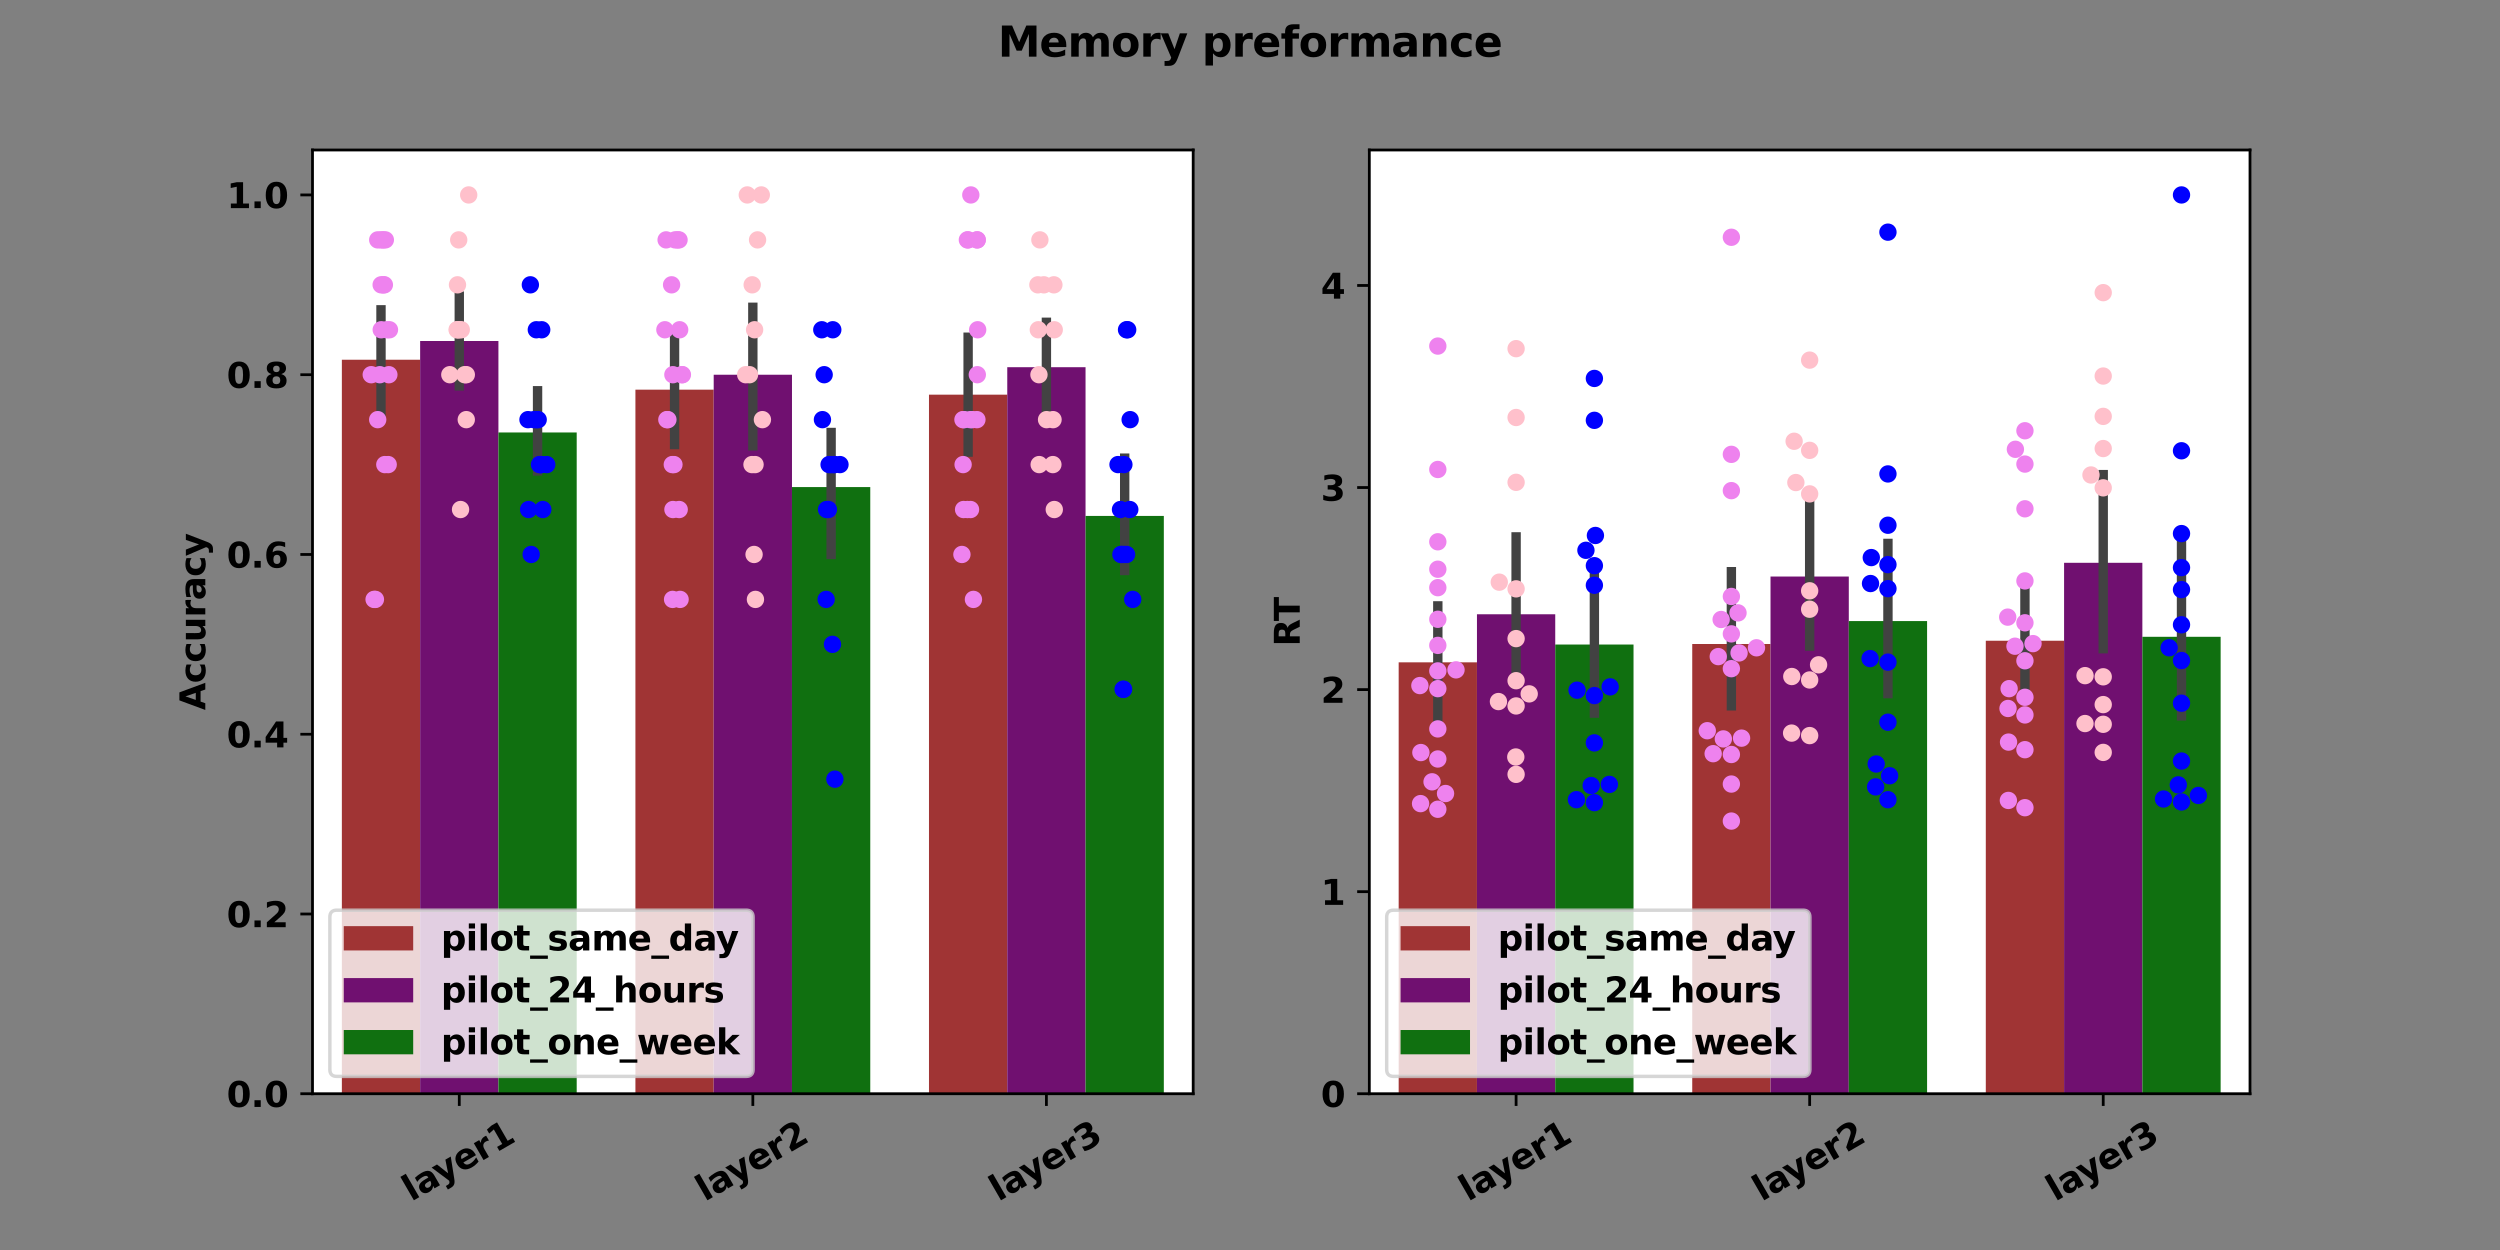 <?xml version="1.0" encoding="utf-8" standalone="no"?>
<!DOCTYPE svg PUBLIC "-//W3C//DTD SVG 1.1//EN"
  "http://www.w3.org/Graphics/SVG/1.1/DTD/svg11.dtd">
<svg xmlns:xlink="http://www.w3.org/1999/xlink" width="720pt" height="360pt" viewBox="0 0 720 360" xmlns="http://www.w3.org/2000/svg" version="1.1">
 <rect x="0" y="0" width="720" height="360" fill="#808080" stroke="none"/>
 <defs>
  <style type="text/css">*{stroke-linejoin: round; stroke-linecap: butt}</style>
 </defs>
 <g id="figure_1">
  <g id="patch_1">
   <path d="M 0 360 
L 720 360 
L 720 0 
L 0 0 
L 0 360 
z
" style="fill: none"/>
  </g>
  <g id="axes_1">
   <g id="patch_2">
    <path d="M 90 315 
L 343.636 315 
L 343.636 43.2 
L 90 43.2 
z
" style="fill: #ffffff"/>
   </g>
   <g id="patch_3">
    <path d="M 98.455 315 
L 121 315 
L 121 103.6 
L 98.455 103.6 
z
" clip-path="url(#pa13e0188fa)" style="fill: #a03434"/>
   </g>
   <g id="patch_4">
    <path d="M 183 315 
L 205.545 315 
L 205.545 112.229 
L 183 112.229 
z
" clip-path="url(#pa13e0188fa)" style="fill: #a03434"/>
   </g>
   <g id="patch_5">
    <path d="M 267.545 315 
L 290.091 315 
L 290.091 113.667 
L 267.545 113.667 
z
" clip-path="url(#pa13e0188fa)" style="fill: #a03434"/>
   </g>
   <g id="patch_6">
    <path d="M 121 315 
L 143.545 315 
L 143.545 98.207 
L 121 98.207 
z
" clip-path="url(#pa13e0188fa)" style="fill: #701070"/>
   </g>
   <g id="patch_7">
    <path d="M 205.545 315 
L 228.091 315 
L 228.091 107.914 
L 205.545 107.914 
z
" clip-path="url(#pa13e0188fa)" style="fill: #701070"/>
   </g>
   <g id="patch_8">
    <path d="M 290.091 315 
L 312.636 315 
L 312.636 105.757 
L 290.091 105.757 
z
" clip-path="url(#pa13e0188fa)" style="fill: #701070"/>
   </g>
   <g id="patch_9">
    <path d="M 143.545 315 
L 166.091 315 
L 166.091 124.555 
L 143.545 124.555 
z
" clip-path="url(#pa13e0188fa)" style="fill: #107010"/>
   </g>
   <g id="patch_10">
    <path d="M 228.091 315 
L 250.636 315 
L 250.636 140.271 
L 228.091 140.271 
z
" clip-path="url(#pa13e0188fa)" style="fill: #107010"/>
   </g>
   <g id="patch_11">
    <path d="M 312.636 315 
L 335.182 315 
L 335.182 148.592 
L 312.636 148.592 
z
" clip-path="url(#pa13e0188fa)" style="fill: #107010"/>
   </g>
   <g id="PathCollection_1"/>
   <g id="PathCollection_2"/>
   <g id="PathCollection_3"/>
   <g id="matplotlib.axis_1">
    <g id="xtick_1">
     <g id="line2d_1">
      <defs>
       <path id="m96a0f8d5ed" d="M 0 0 
L 0 3.5 
" style="stroke: #000000; stroke-width: 0.8"/>
      </defs>
      <g>
       <use xlink:href="#m96a0f8d5ed" x="132.273" y="315" style="stroke: #000000; stroke-width: 0.8"/>
      </g>
     </g>
     <g id="text_1">
      <!-- layer1 -->
      <g transform="translate(118.454 346.108)rotate(-30)scale(0.1 -0.1)">
       <defs>
        <path id="DejaVuSans-Bold-6c" d="M 538 4863 
L 1656 4863 
L 1656 0 
L 538 0 
L 538 4863 
z
" transform="scale(0.016)"/>
        <path id="DejaVuSans-Bold-61" d="M 2106 1575 
Q 1756 1575 1579 1456 
Q 1403 1338 1403 1106 
Q 1403 894 1545 773 
Q 1688 653 1941 653 
Q 2256 653 2472 879 
Q 2688 1106 2688 1447 
L 2688 1575 
L 2106 1575 
z
M 3816 1997 
L 3816 0 
L 2688 0 
L 2688 519 
Q 2463 200 2181 54 
Q 1900 -91 1497 -91 
Q 953 -91 614 226 
Q 275 544 275 1050 
Q 275 1666 698 1953 
Q 1122 2241 2028 2241 
L 2688 2241 
L 2688 2328 
Q 2688 2594 2478 2717 
Q 2269 2841 1825 2841 
Q 1466 2841 1156 2769 
Q 847 2697 581 2553 
L 581 3406 
Q 941 3494 1303 3539 
Q 1666 3584 2028 3584 
Q 2975 3584 3395 3211 
Q 3816 2838 3816 1997 
z
" transform="scale(0.016)"/>
        <path id="DejaVuSans-Bold-79" d="M 78 3500 
L 1197 3500 
L 2138 1125 
L 2938 3500 
L 4056 3500 
L 2584 -331 
Q 2363 -916 2067 -1148 
Q 1772 -1381 1288 -1381 
L 641 -1381 
L 641 -647 
L 991 -647 
Q 1275 -647 1404 -556 
Q 1534 -466 1606 -231 
L 1638 -134 
L 78 3500 
z
" transform="scale(0.016)"/>
        <path id="DejaVuSans-Bold-65" d="M 4031 1759 
L 4031 1441 
L 1416 1441 
Q 1456 1047 1700 850 
Q 1944 653 2381 653 
Q 2734 653 3104 758 
Q 3475 863 3866 1075 
L 3866 213 
Q 3469 63 3072 -14 
Q 2675 -91 2278 -91 
Q 1328 -91 801 392 
Q 275 875 275 1747 
Q 275 2603 792 3093 
Q 1309 3584 2216 3584 
Q 3041 3584 3536 3087 
Q 4031 2591 4031 1759 
z
M 2881 2131 
Q 2881 2450 2695 2645 
Q 2509 2841 2209 2841 
Q 1884 2841 1681 2658 
Q 1478 2475 1428 2131 
L 2881 2131 
z
" transform="scale(0.016)"/>
        <path id="DejaVuSans-Bold-72" d="M 3138 2547 
Q 2991 2616 2845 2648 
Q 2700 2681 2553 2681 
Q 2122 2681 1889 2404 
Q 1656 2128 1656 1613 
L 1656 0 
L 538 0 
L 538 3500 
L 1656 3500 
L 1656 2925 
Q 1872 3269 2151 3426 
Q 2431 3584 2822 3584 
Q 2878 3584 2943 3579 
Q 3009 3575 3134 3559 
L 3138 2547 
z
" transform="scale(0.016)"/>
        <path id="DejaVuSans-Bold-31" d="M 750 831 
L 1813 831 
L 1813 3847 
L 722 3622 
L 722 4441 
L 1806 4666 
L 2950 4666 
L 2950 831 
L 4013 831 
L 4013 0 
L 750 0 
L 750 831 
z
" transform="scale(0.016)"/>
       </defs>
       <use xlink:href="#DejaVuSans-Bold-6c"/>
       <use xlink:href="#DejaVuSans-Bold-61" x="34.277"/>
       <use xlink:href="#DejaVuSans-Bold-79" x="98.633"/>
       <use xlink:href="#DejaVuSans-Bold-65" x="163.818"/>
       <use xlink:href="#DejaVuSans-Bold-72" x="231.641"/>
       <use xlink:href="#DejaVuSans-Bold-31" x="280.957"/>
      </g>
     </g>
    </g>
    <g id="xtick_2">
     <g id="line2d_2">
      <g>
       <use xlink:href="#m96a0f8d5ed" x="216.818" y="315" style="stroke: #000000; stroke-width: 0.8"/>
      </g>
     </g>
     <g id="text_2">
      <!-- layer2 -->
      <g transform="translate(202.999 346.108)rotate(-30)scale(0.1 -0.1)">
       <defs>
        <path id="DejaVuSans-Bold-32" d="M 1844 884 
L 3897 884 
L 3897 0 
L 506 0 
L 506 884 
L 2209 2388 
Q 2438 2594 2547 2791 
Q 2656 2988 2656 3200 
Q 2656 3528 2436 3728 
Q 2216 3928 1850 3928 
Q 1569 3928 1234 3808 
Q 900 3688 519 3450 
L 519 4475 
Q 925 4609 1322 4679 
Q 1719 4750 2100 4750 
Q 2938 4750 3402 4381 
Q 3866 4013 3866 3353 
Q 3866 2972 3669 2642 
Q 3472 2313 2841 1759 
L 1844 884 
z
" transform="scale(0.016)"/>
       </defs>
       <use xlink:href="#DejaVuSans-Bold-6c"/>
       <use xlink:href="#DejaVuSans-Bold-61" x="34.277"/>
       <use xlink:href="#DejaVuSans-Bold-79" x="98.633"/>
       <use xlink:href="#DejaVuSans-Bold-65" x="163.818"/>
       <use xlink:href="#DejaVuSans-Bold-72" x="231.641"/>
       <use xlink:href="#DejaVuSans-Bold-32" x="280.957"/>
      </g>
     </g>
    </g>
    <g id="xtick_3">
     <g id="line2d_3">
      <g>
       <use xlink:href="#m96a0f8d5ed" x="301.364" y="315" style="stroke: #000000; stroke-width: 0.8"/>
      </g>
     </g>
     <g id="text_3">
      <!-- layer3 -->
      <g transform="translate(287.545 346.108)rotate(-30)scale(0.1 -0.1)">
       <defs>
        <path id="DejaVuSans-Bold-33" d="M 2981 2516 
Q 3453 2394 3698 2092 
Q 3944 1791 3944 1325 
Q 3944 631 3412 270 
Q 2881 -91 1863 -91 
Q 1503 -91 1142 -33 
Q 781 25 428 141 
L 428 1069 
Q 766 900 1098 814 
Q 1431 728 1753 728 
Q 2231 728 2486 893 
Q 2741 1059 2741 1369 
Q 2741 1688 2480 1852 
Q 2219 2016 1709 2016 
L 1228 2016 
L 1228 2791 
L 1734 2791 
Q 2188 2791 2409 2933 
Q 2631 3075 2631 3366 
Q 2631 3634 2415 3781 
Q 2200 3928 1806 3928 
Q 1516 3928 1219 3862 
Q 922 3797 628 3669 
L 628 4550 
Q 984 4650 1334 4700 
Q 1684 4750 2022 4750 
Q 2931 4750 3382 4451 
Q 3834 4153 3834 3553 
Q 3834 3144 3618 2883 
Q 3403 2622 2981 2516 
z
" transform="scale(0.016)"/>
       </defs>
       <use xlink:href="#DejaVuSans-Bold-6c"/>
       <use xlink:href="#DejaVuSans-Bold-61" x="34.277"/>
       <use xlink:href="#DejaVuSans-Bold-79" x="98.633"/>
       <use xlink:href="#DejaVuSans-Bold-65" x="163.818"/>
       <use xlink:href="#DejaVuSans-Bold-72" x="231.641"/>
       <use xlink:href="#DejaVuSans-Bold-33" x="280.957"/>
      </g>
     </g>
    </g>
   </g>
   <g id="matplotlib.axis_2">
    <g id="ytick_1">
     <g id="line2d_4">
      <defs>
       <path id="m1074b58613" d="M 0 0 
L -3.5 0 
" style="stroke: #000000; stroke-width: 0.8"/>
      </defs>
      <g>
       <use xlink:href="#m1074b58613" x="90" y="315" style="stroke: #000000; stroke-width: 0.8"/>
      </g>
     </g>
     <g id="text_4">
      <!-- 0.0 -->
      <g transform="translate(65.286 318.799)scale(0.1 -0.1)">
       <defs>
        <path id="DejaVuSans-Bold-30" d="M 2944 2338 
Q 2944 3213 2780 3570 
Q 2616 3928 2228 3928 
Q 1841 3928 1675 3570 
Q 1509 3213 1509 2338 
Q 1509 1453 1675 1090 
Q 1841 728 2228 728 
Q 2613 728 2778 1090 
Q 2944 1453 2944 2338 
z
M 4147 2328 
Q 4147 1169 3647 539 
Q 3147 -91 2228 -91 
Q 1306 -91 806 539 
Q 306 1169 306 2328 
Q 306 3491 806 4120 
Q 1306 4750 2228 4750 
Q 3147 4750 3647 4120 
Q 4147 3491 4147 2328 
z
" transform="scale(0.016)"/>
        <path id="DejaVuSans-Bold-2e" d="M 653 1209 
L 1778 1209 
L 1778 0 
L 653 0 
L 653 1209 
z
" transform="scale(0.016)"/>
       </defs>
       <use xlink:href="#DejaVuSans-Bold-30"/>
       <use xlink:href="#DejaVuSans-Bold-2e" x="69.58"/>
       <use xlink:href="#DejaVuSans-Bold-30" x="107.568"/>
      </g>
     </g>
    </g>
    <g id="ytick_2">
     <g id="line2d_5">
      <g>
       <use xlink:href="#m1074b58613" x="90" y="263.229" style="stroke: #000000; stroke-width: 0.8"/>
      </g>
     </g>
     <g id="text_5">
      <!-- 0.2 -->
      <g transform="translate(65.286 267.028)scale(0.1 -0.1)">
       <use xlink:href="#DejaVuSans-Bold-30"/>
       <use xlink:href="#DejaVuSans-Bold-2e" x="69.58"/>
       <use xlink:href="#DejaVuSans-Bold-32" x="107.568"/>
      </g>
     </g>
    </g>
    <g id="ytick_3">
     <g id="line2d_6">
      <g>
       <use xlink:href="#m1074b58613" x="90" y="211.457" style="stroke: #000000; stroke-width: 0.8"/>
      </g>
     </g>
     <g id="text_6">
      <!-- 0.4 -->
      <g transform="translate(65.286 215.256)scale(0.1 -0.1)">
       <defs>
        <path id="DejaVuSans-Bold-34" d="M 2356 3675 
L 1038 1722 
L 2356 1722 
L 2356 3675 
z
M 2156 4666 
L 3494 4666 
L 3494 1722 
L 4159 1722 
L 4159 850 
L 3494 850 
L 3494 0 
L 2356 0 
L 2356 850 
L 288 850 
L 288 1881 
L 2156 4666 
z
" transform="scale(0.016)"/>
       </defs>
       <use xlink:href="#DejaVuSans-Bold-30"/>
       <use xlink:href="#DejaVuSans-Bold-2e" x="69.58"/>
       <use xlink:href="#DejaVuSans-Bold-34" x="107.568"/>
      </g>
     </g>
    </g>
    <g id="ytick_4">
     <g id="line2d_7">
      <g>
       <use xlink:href="#m1074b58613" x="90" y="159.686" style="stroke: #000000; stroke-width: 0.8"/>
      </g>
     </g>
     <g id="text_7">
      <!-- 0.6 -->
      <g transform="translate(65.286 163.485)scale(0.1 -0.1)">
       <defs>
        <path id="DejaVuSans-Bold-36" d="M 2316 2303 
Q 2000 2303 1842 2098 
Q 1684 1894 1684 1484 
Q 1684 1075 1842 870 
Q 2000 666 2316 666 
Q 2634 666 2792 870 
Q 2950 1075 2950 1484 
Q 2950 1894 2792 2098 
Q 2634 2303 2316 2303 
z
M 3803 4544 
L 3803 3681 
Q 3506 3822 3243 3889 
Q 2981 3956 2731 3956 
Q 2194 3956 1894 3657 
Q 1594 3359 1544 2772 
Q 1750 2925 1990 3001 
Q 2231 3078 2516 3078 
Q 3231 3078 3670 2659 
Q 4109 2241 4109 1563 
Q 4109 813 3618 361 
Q 3128 -91 2303 -91 
Q 1394 -91 895 523 
Q 397 1138 397 2266 
Q 397 3422 980 4083 
Q 1563 4744 2578 4744 
Q 2900 4744 3203 4694 
Q 3506 4644 3803 4544 
z
" transform="scale(0.016)"/>
       </defs>
       <use xlink:href="#DejaVuSans-Bold-30"/>
       <use xlink:href="#DejaVuSans-Bold-2e" x="69.58"/>
       <use xlink:href="#DejaVuSans-Bold-36" x="107.568"/>
      </g>
     </g>
    </g>
    <g id="ytick_5">
     <g id="line2d_8">
      <g>
       <use xlink:href="#m1074b58613" x="90" y="107.914" style="stroke: #000000; stroke-width: 0.8"/>
      </g>
     </g>
     <g id="text_8">
      <!-- 0.8 -->
      <g transform="translate(65.286 111.714)scale(0.1 -0.1)">
       <defs>
        <path id="DejaVuSans-Bold-38" d="M 2228 2088 
Q 1891 2088 1709 1903 
Q 1528 1719 1528 1375 
Q 1528 1031 1709 848 
Q 1891 666 2228 666 
Q 2563 666 2741 848 
Q 2919 1031 2919 1375 
Q 2919 1722 2741 1905 
Q 2563 2088 2228 2088 
z
M 1350 2484 
Q 925 2613 709 2878 
Q 494 3144 494 3541 
Q 494 4131 934 4440 
Q 1375 4750 2228 4750 
Q 3075 4750 3515 4442 
Q 3956 4134 3956 3541 
Q 3956 3144 3739 2878 
Q 3522 2613 3097 2484 
Q 3572 2353 3814 2058 
Q 4056 1763 4056 1313 
Q 4056 619 3595 264 
Q 3134 -91 2228 -91 
Q 1319 -91 855 264 
Q 391 619 391 1313 
Q 391 1763 633 2058 
Q 875 2353 1350 2484 
z
M 1631 3419 
Q 1631 3141 1786 2991 
Q 1941 2841 2228 2841 
Q 2509 2841 2662 2991 
Q 2816 3141 2816 3419 
Q 2816 3697 2662 3845 
Q 2509 3994 2228 3994 
Q 1941 3994 1786 3844 
Q 1631 3694 1631 3419 
z
" transform="scale(0.016)"/>
       </defs>
       <use xlink:href="#DejaVuSans-Bold-30"/>
       <use xlink:href="#DejaVuSans-Bold-2e" x="69.58"/>
       <use xlink:href="#DejaVuSans-Bold-38" x="107.568"/>
      </g>
     </g>
    </g>
    <g id="ytick_6">
     <g id="line2d_9">
      <g>
       <use xlink:href="#m1074b58613" x="90" y="56.143" style="stroke: #000000; stroke-width: 0.8"/>
      </g>
     </g>
     <g id="text_9">
      <!-- 1.0 -->
      <g transform="translate(65.286 59.942)scale(0.1 -0.1)">
       <use xlink:href="#DejaVuSans-Bold-31"/>
       <use xlink:href="#DejaVuSans-Bold-2e" x="69.58"/>
       <use xlink:href="#DejaVuSans-Bold-30" x="107.568"/>
      </g>
     </g>
    </g>
    <g id="text_10">
     <!-- Accuracy -->
     <g transform="translate(59.128 204.52)rotate(-90)scale(0.1 -0.1)">
      <defs>
       <path id="DejaVuSans-Bold-41" d="M 3419 850 
L 1538 850 
L 1241 0 
L 31 0 
L 1759 4666 
L 3194 4666 
L 4922 0 
L 3713 0 
L 3419 850 
z
M 1838 1716 
L 3116 1716 
L 2478 3572 
L 1838 1716 
z
" transform="scale(0.016)"/>
       <path id="DejaVuSans-Bold-63" d="M 3366 3391 
L 3366 2478 
Q 3138 2634 2908 2709 
Q 2678 2784 2431 2784 
Q 1963 2784 1702 2511 
Q 1441 2238 1441 1747 
Q 1441 1256 1702 982 
Q 1963 709 2431 709 
Q 2694 709 2930 787 
Q 3166 866 3366 1019 
L 3366 103 
Q 3103 6 2833 -42 
Q 2563 -91 2291 -91 
Q 1344 -91 809 395 
Q 275 881 275 1747 
Q 275 2613 809 3098 
Q 1344 3584 2291 3584 
Q 2566 3584 2833 3536 
Q 3100 3488 3366 3391 
z
" transform="scale(0.016)"/>
       <path id="DejaVuSans-Bold-75" d="M 500 1363 
L 500 3500 
L 1625 3500 
L 1625 3150 
Q 1625 2866 1622 2436 
Q 1619 2006 1619 1863 
Q 1619 1441 1641 1255 
Q 1663 1069 1716 984 
Q 1784 875 1895 815 
Q 2006 756 2150 756 
Q 2500 756 2700 1025 
Q 2900 1294 2900 1772 
L 2900 3500 
L 4019 3500 
L 4019 0 
L 2900 0 
L 2900 506 
Q 2647 200 2364 54 
Q 2081 -91 1741 -91 
Q 1134 -91 817 281 
Q 500 653 500 1363 
z
" transform="scale(0.016)"/>
      </defs>
      <use xlink:href="#DejaVuSans-Bold-41"/>
      <use xlink:href="#DejaVuSans-Bold-63" x="77.393"/>
      <use xlink:href="#DejaVuSans-Bold-63" x="136.67"/>
      <use xlink:href="#DejaVuSans-Bold-75" x="195.947"/>
      <use xlink:href="#DejaVuSans-Bold-72" x="267.139"/>
      <use xlink:href="#DejaVuSans-Bold-61" x="316.455"/>
      <use xlink:href="#DejaVuSans-Bold-63" x="383.936"/>
      <use xlink:href="#DejaVuSans-Bold-79" x="443.213"/>
     </g>
    </g>
   </g>
   <g id="line2d_10">
    <path d="M 109.727 119.419 
L 109.727 89.219 
" clip-path="url(#pa13e0188fa)" style="fill: none; stroke: #424242; stroke-width: 2.7; stroke-linecap: square"/>
   </g>
   <g id="line2d_11">
    <path d="M 194.273 128.048 
L 194.273 97.111 
" clip-path="url(#pa13e0188fa)" style="fill: none; stroke: #424242; stroke-width: 2.7; stroke-linecap: square"/>
   </g>
   <g id="line2d_12">
    <path d="M 278.818 130.205 
L 278.818 97.129 
" clip-path="url(#pa13e0188fa)" style="fill: none; stroke: #424242; stroke-width: 2.7; stroke-linecap: square"/>
   </g>
   <g id="line2d_13">
    <path d="M 132.273 111.15 
L 132.273 85.264 
" clip-path="url(#pa13e0188fa)" style="fill: none; stroke: #424242; stroke-width: 2.7; stroke-linecap: square"/>
   </g>
   <g id="line2d_14">
    <path d="M 216.818 128.407 
L 216.818 88.5 
" clip-path="url(#pa13e0188fa)" style="fill: none; stroke: #424242; stroke-width: 2.7; stroke-linecap: square"/>
   </g>
   <g id="line2d_15">
    <path d="M 301.364 119.779 
L 301.364 92.814 
" clip-path="url(#pa13e0188fa)" style="fill: none; stroke: #424242; stroke-width: 2.7; stroke-linecap: square"/>
   </g>
   <g id="line2d_16">
    <path d="M 154.818 135.649 
L 154.818 112.537 
" clip-path="url(#pa13e0188fa)" style="fill: none; stroke: #424242; stroke-width: 2.7; stroke-linecap: square"/>
   </g>
   <g id="line2d_17">
    <path d="M 239.364 159.686 
L 239.364 124.555 
" clip-path="url(#pa13e0188fa)" style="fill: none; stroke: #424242; stroke-width: 2.7; stroke-linecap: square"/>
   </g>
   <g id="line2d_18">
    <path d="M 323.909 164.308 
L 323.909 131.951 
" clip-path="url(#pa13e0188fa)" style="fill: none; stroke: #424242; stroke-width: 2.7; stroke-linecap: square"/>
   </g>
   <g id="patch_12">
    <path d="M 90 315 
L 90 43.2 
" style="fill: none; stroke: #000000; stroke-width: 0.8; stroke-linejoin: miter; stroke-linecap: square"/>
   </g>
   <g id="patch_13">
    <path d="M 343.636 315 
L 343.636 43.2 
" style="fill: none; stroke: #000000; stroke-width: 0.8; stroke-linejoin: miter; stroke-linecap: square"/>
   </g>
   <g id="patch_14">
    <path d="M 90 315 
L 343.636 315 
" style="fill: none; stroke: #000000; stroke-width: 0.8; stroke-linejoin: miter; stroke-linecap: square"/>
   </g>
   <g id="patch_15">
    <path d="M 90 43.2 
L 343.636 43.2 
" style="fill: none; stroke: #000000; stroke-width: 0.8; stroke-linejoin: miter; stroke-linecap: square"/>
   </g>
   <g id="PathCollection_4">
    <defs>
     <path id="C0_0_4f2df2d51f" d="M 0 2.5 
C 0.663 2.5 1.299 2.237 1.768 1.768 
C 2.237 1.299 2.5 0.663 2.5 -0 
C 2.5 -0.663 2.237 -1.299 1.768 -1.768 
C 1.299 -2.237 0.663 -2.5 0 -2.5 
C -0.663 -2.5 -1.299 -2.237 -1.768 -1.768 
C -2.237 -1.299 -2.5 -0.663 -2.5 0 
C -2.5 0.663 -2.237 1.299 -1.768 1.768 
C -1.299 2.237 -0.663 2.5 0 2.5 
z
"/>
    </defs>
    <g clip-path="url(#pa13e0188fa)">
     <use xlink:href="#C0_0_4f2df2d51f" x="108.778" y="120.857" style="fill: #ee82ee"/>
    </g>
    <g clip-path="url(#pa13e0188fa)">
     <use xlink:href="#C0_0_4f2df2d51f" x="109.385" y="107.914" style="fill: #ee82ee"/>
    </g>
    <g clip-path="url(#pa13e0188fa)">
     <use xlink:href="#C0_0_4f2df2d51f" x="110.7" y="82.029" style="fill: #ee82ee"/>
    </g>
    <g clip-path="url(#pa13e0188fa)">
     <use xlink:href="#C0_0_4f2df2d51f" x="110.981" y="69.086" style="fill: #ee82ee"/>
    </g>
    <g clip-path="url(#pa13e0188fa)">
     <use xlink:href="#C0_0_4f2df2d51f" x="111.992" y="107.914" style="fill: #ee82ee"/>
    </g>
    <g clip-path="url(#pa13e0188fa)">
     <use xlink:href="#C0_0_4f2df2d51f" x="108.786" y="69.086" style="fill: #ee82ee"/>
    </g>
    <g clip-path="url(#pa13e0188fa)">
     <use xlink:href="#C0_0_4f2df2d51f" x="109.776" y="82.029" style="fill: #ee82ee"/>
    </g>
    <g clip-path="url(#pa13e0188fa)">
     <use xlink:href="#C0_0_4f2df2d51f" x="111.465" y="94.971" style="fill: #ee82ee"/>
    </g>
    <g clip-path="url(#pa13e0188fa)">
     <use xlink:href="#C0_0_4f2df2d51f" x="110.378" y="82.029" style="fill: #ee82ee"/>
    </g>
    <g clip-path="url(#pa13e0188fa)">
     <use xlink:href="#C0_0_4f2df2d51f" x="106.919" y="107.914" style="fill: #ee82ee"/>
    </g>
    <g clip-path="url(#pa13e0188fa)">
     <use xlink:href="#C0_0_4f2df2d51f" x="109.796" y="94.971" style="fill: #ee82ee"/>
    </g>
    <g clip-path="url(#pa13e0188fa)">
     <use xlink:href="#C0_0_4f2df2d51f" x="111.795" y="133.8" style="fill: #ee82ee"/>
    </g>
    <g clip-path="url(#pa13e0188fa)">
     <use xlink:href="#C0_0_4f2df2d51f" x="107.74" y="172.629" style="fill: #ee82ee"/>
    </g>
    <g clip-path="url(#pa13e0188fa)">
     <use xlink:href="#C0_0_4f2df2d51f" x="109.813" y="69.086" style="fill: #ee82ee"/>
    </g>
    <g clip-path="url(#pa13e0188fa)">
     <use xlink:href="#C0_0_4f2df2d51f" x="110.829" y="133.8" style="fill: #ee82ee"/>
    </g>
    <g clip-path="url(#pa13e0188fa)">
     <use xlink:href="#C0_0_4f2df2d51f" x="110.349" y="69.086" style="fill: #ee82ee"/>
    </g>
    <g clip-path="url(#pa13e0188fa)">
     <use xlink:href="#C0_0_4f2df2d51f" x="112.166" y="94.971" style="fill: #ee82ee"/>
    </g>
    <g clip-path="url(#pa13e0188fa)">
     <use xlink:href="#C0_0_4f2df2d51f" x="108.118" y="172.629" style="fill: #ee82ee"/>
    </g>
   </g>
   <g id="PathCollection_5">
    <defs>
     <path id="C1_0_63188a99a1" d="M 0 2.5 
C 0.663 2.5 1.299 2.237 1.768 1.768 
C 2.237 1.299 2.5 0.663 2.5 -0 
C 2.5 -0.663 2.237 -1.299 1.768 -1.768 
C 1.299 -2.237 0.663 -2.5 0 -2.5 
C -0.663 -2.5 -1.299 -2.237 -1.768 -1.768 
C -2.237 -1.299 -2.5 -0.663 -2.5 0 
C -2.5 0.663 -2.237 1.299 -1.768 1.768 
C -1.299 2.237 -0.663 2.5 0 2.5 
z
"/>
    </defs>
    <g clip-path="url(#pa13e0188fa)">
     <use xlink:href="#C1_0_63188a99a1" x="131.643" y="94.971" style="fill: #ffc0cb"/>
    </g>
    <g clip-path="url(#pa13e0188fa)">
     <use xlink:href="#C1_0_63188a99a1" x="132.639" y="146.743" style="fill: #ffc0cb"/>
    </g>
    <g clip-path="url(#pa13e0188fa)">
     <use xlink:href="#C1_0_63188a99a1" x="134.985" y="56.143" style="fill: #ffc0cb"/>
    </g>
    <g clip-path="url(#pa13e0188fa)">
     <use xlink:href="#C1_0_63188a99a1" x="134.285" y="120.857" style="fill: #ffc0cb"/>
    </g>
    <g clip-path="url(#pa13e0188fa)">
     <use xlink:href="#C1_0_63188a99a1" x="132.848" y="94.971" style="fill: #ffc0cb"/>
    </g>
    <g clip-path="url(#pa13e0188fa)">
     <use xlink:href="#C1_0_63188a99a1" x="132.108" y="69.086" style="fill: #ffc0cb"/>
    </g>
    <g clip-path="url(#pa13e0188fa)">
     <use xlink:href="#C1_0_63188a99a1" x="132.285" y="94.971" style="fill: #ffc0cb"/>
    </g>
    <g clip-path="url(#pa13e0188fa)">
     <use xlink:href="#C1_0_63188a99a1" x="131.757" y="82.029" style="fill: #ffc0cb"/>
    </g>
    <g clip-path="url(#pa13e0188fa)">
     <use xlink:href="#C1_0_63188a99a1" x="134.298" y="107.914" style="fill: #ffc0cb"/>
    </g>
    <g clip-path="url(#pa13e0188fa)">
     <use xlink:href="#C1_0_63188a99a1" x="131.772" y="94.971" style="fill: #ffc0cb"/>
    </g>
    <g clip-path="url(#pa13e0188fa)">
     <use xlink:href="#C1_0_63188a99a1" x="129.55" y="107.914" style="fill: #ffc0cb"/>
    </g>
    <g clip-path="url(#pa13e0188fa)">
     <use xlink:href="#C1_0_63188a99a1" x="133.843" y="107.914" style="fill: #ffc0cb"/>
    </g>
   </g>
   <g id="PathCollection_6">
    <defs>
     <path id="C2_0_7d38df5eb5" d="M 0 2.5 
C 0.663 2.5 1.299 2.237 1.768 1.768 
C 2.237 1.299 2.5 0.663 2.5 -0 
C 2.5 -0.663 2.237 -1.299 1.768 -1.768 
C 1.299 -2.237 0.663 -2.5 0 -2.5 
C -0.663 -2.5 -1.299 -2.237 -1.768 -1.768 
C -2.237 -1.299 -2.5 -0.663 -2.5 0 
C -2.5 0.663 -2.237 1.299 -1.768 1.768 
C -1.299 2.237 -0.663 2.5 0 2.5 
z
"/>
    </defs>
    <g clip-path="url(#pa13e0188fa)">
     <use xlink:href="#C2_0_7d38df5eb5" x="155.371" y="133.8" style="fill: #0000ff"/>
    </g>
    <g clip-path="url(#pa13e0188fa)">
     <use xlink:href="#C2_0_7d38df5eb5" x="153.815" y="120.857" style="fill: #0000ff"/>
    </g>
    <g clip-path="url(#pa13e0188fa)">
     <use xlink:href="#C2_0_7d38df5eb5" x="152.744" y="82.029" style="fill: #0000ff"/>
    </g>
    <g clip-path="url(#pa13e0188fa)">
     <use xlink:href="#C2_0_7d38df5eb5" x="155.791" y="133.8" style="fill: #0000ff"/>
    </g>
    <g clip-path="url(#pa13e0188fa)">
     <use xlink:href="#C2_0_7d38df5eb5" x="152.978" y="159.686" style="fill: #0000ff"/>
    </g>
    <g clip-path="url(#pa13e0188fa)">
     <use xlink:href="#C2_0_7d38df5eb5" x="157.463" y="133.8" style="fill: #0000ff"/>
    </g>
    <g clip-path="url(#pa13e0188fa)">
     <use xlink:href="#C2_0_7d38df5eb5" x="152.241" y="146.743" style="fill: #0000ff"/>
    </g>
    <g clip-path="url(#pa13e0188fa)">
     <use xlink:href="#C2_0_7d38df5eb5" x="155.843" y="133.8" style="fill: #0000ff"/>
    </g>
    <g clip-path="url(#pa13e0188fa)">
     <use xlink:href="#C2_0_7d38df5eb5" x="154.461" y="94.971" style="fill: #0000ff"/>
    </g>
    <g clip-path="url(#pa13e0188fa)">
     <use xlink:href="#C2_0_7d38df5eb5" x="156.015" y="94.971" style="fill: #0000ff"/>
    </g>
    <g clip-path="url(#pa13e0188fa)">
     <use xlink:href="#C2_0_7d38df5eb5" x="156.327" y="146.743" style="fill: #0000ff"/>
    </g>
    <g clip-path="url(#pa13e0188fa)">
     <use xlink:href="#C2_0_7d38df5eb5" x="152.06" y="120.857" style="fill: #0000ff"/>
    </g>
    <g clip-path="url(#pa13e0188fa)">
     <use xlink:href="#C2_0_7d38df5eb5" x="154.996" y="120.857" style="fill: #0000ff"/>
    </g>
    <g clip-path="url(#pa13e0188fa)">
     <use xlink:href="#C2_0_7d38df5eb5" x="154.481" y="120.857" style="fill: #0000ff"/>
    </g>
   </g>
   <g id="PathCollection_7">
    <defs>
     <path id="C3_0_8f1c800cab" d="M 0 2.5 
C 0.663 2.5 1.299 2.237 1.768 1.768 
C 2.237 1.299 2.5 0.663 2.5 -0 
C 2.5 -0.663 2.237 -1.299 1.768 -1.768 
C 1.299 -2.237 0.663 -2.5 0 -2.5 
C -0.663 -2.5 -1.299 -2.237 -1.768 -1.768 
C -2.237 -1.299 -2.5 -0.663 -2.5 0 
C -2.5 0.663 -2.237 1.299 -1.768 1.768 
C -1.299 2.237 -0.663 2.5 0 2.5 
z
"/>
    </defs>
    <g clip-path="url(#pa13e0188fa)">
     <use xlink:href="#C3_0_8f1c800cab" x="195.607" y="146.743" style="fill: #ee82ee"/>
    </g>
    <g clip-path="url(#pa13e0188fa)">
     <use xlink:href="#C3_0_8f1c800cab" x="193.624" y="133.8" style="fill: #ee82ee"/>
    </g>
    <g clip-path="url(#pa13e0188fa)">
     <use xlink:href="#C3_0_8f1c800cab" x="192.351" y="120.857" style="fill: #ee82ee"/>
    </g>
    <g clip-path="url(#pa13e0188fa)">
     <use xlink:href="#C3_0_8f1c800cab" x="193.791" y="107.914" style="fill: #ee82ee"/>
    </g>
    <g clip-path="url(#pa13e0188fa)">
     <use xlink:href="#C3_0_8f1c800cab" x="194.092" y="133.8" style="fill: #ee82ee"/>
    </g>
    <g clip-path="url(#pa13e0188fa)">
     <use xlink:href="#C3_0_8f1c800cab" x="195.564" y="69.086" style="fill: #ee82ee"/>
    </g>
    <g clip-path="url(#pa13e0188fa)">
     <use xlink:href="#C3_0_8f1c800cab" x="192.054" y="120.857" style="fill: #ee82ee"/>
    </g>
    <g clip-path="url(#pa13e0188fa)">
     <use xlink:href="#C3_0_8f1c800cab" x="195.745" y="94.971" style="fill: #ee82ee"/>
    </g>
    <g clip-path="url(#pa13e0188fa)">
     <use xlink:href="#C3_0_8f1c800cab" x="195.153" y="69.086" style="fill: #ee82ee"/>
    </g>
    <g clip-path="url(#pa13e0188fa)">
     <use xlink:href="#C3_0_8f1c800cab" x="191.841" y="69.086" style="fill: #ee82ee"/>
    </g>
    <g clip-path="url(#pa13e0188fa)">
     <use xlink:href="#C3_0_8f1c800cab" x="196.526" y="107.914" style="fill: #ee82ee"/>
    </g>
    <g clip-path="url(#pa13e0188fa)">
     <use xlink:href="#C3_0_8f1c800cab" x="191.486" y="94.971" style="fill: #ee82ee"/>
    </g>
    <g clip-path="url(#pa13e0188fa)">
     <use xlink:href="#C3_0_8f1c800cab" x="195.863" y="172.629" style="fill: #ee82ee"/>
    </g>
    <g clip-path="url(#pa13e0188fa)">
     <use xlink:href="#C3_0_8f1c800cab" x="193.704" y="172.629" style="fill: #ee82ee"/>
    </g>
    <g clip-path="url(#pa13e0188fa)">
     <use xlink:href="#C3_0_8f1c800cab" x="194.436" y="69.086" style="fill: #ee82ee"/>
    </g>
    <g clip-path="url(#pa13e0188fa)">
     <use xlink:href="#C3_0_8f1c800cab" x="193.418" y="82.029" style="fill: #ee82ee"/>
    </g>
    <g clip-path="url(#pa13e0188fa)">
     <use xlink:href="#C3_0_8f1c800cab" x="196.363" y="107.914" style="fill: #ee82ee"/>
    </g>
    <g clip-path="url(#pa13e0188fa)">
     <use xlink:href="#C3_0_8f1c800cab" x="193.809" y="146.743" style="fill: #ee82ee"/>
    </g>
   </g>
   <g id="PathCollection_8">
    <defs>
     <path id="C4_0_8867044d71" d="M 0 2.5 
C 0.663 2.5 1.299 2.237 1.768 1.768 
C 2.237 1.299 2.5 0.663 2.5 -0 
C 2.5 -0.663 2.237 -1.299 1.768 -1.768 
C 1.299 -2.237 0.663 -2.5 0 -2.5 
C -0.663 -2.5 -1.299 -2.237 -1.768 -1.768 
C -2.237 -1.299 -2.5 -0.663 -2.5 0 
C -2.5 0.663 -2.237 1.299 -1.768 1.768 
C -1.299 2.237 -0.663 2.5 0 2.5 
z
"/>
    </defs>
    <g clip-path="url(#pa13e0188fa)">
     <use xlink:href="#C4_0_8867044d71" x="215.858" y="107.914" style="fill: #ffc0cb"/>
    </g>
    <g clip-path="url(#pa13e0188fa)">
     <use xlink:href="#C4_0_8867044d71" x="215.218" y="56.143" style="fill: #ffc0cb"/>
    </g>
    <g clip-path="url(#pa13e0188fa)">
     <use xlink:href="#C4_0_8867044d71" x="214.763" y="107.914" style="fill: #ffc0cb"/>
    </g>
    <g clip-path="url(#pa13e0188fa)">
     <use xlink:href="#C4_0_8867044d71" x="216.63" y="82.029" style="fill: #ffc0cb"/>
    </g>
    <g clip-path="url(#pa13e0188fa)">
     <use xlink:href="#C4_0_8867044d71" x="217.326" y="94.971" style="fill: #ffc0cb"/>
    </g>
    <g clip-path="url(#pa13e0188fa)">
     <use xlink:href="#C4_0_8867044d71" x="218.177" y="69.086" style="fill: #ffc0cb"/>
    </g>
    <g clip-path="url(#pa13e0188fa)">
     <use xlink:href="#C4_0_8867044d71" x="219.576" y="120.857" style="fill: #ffc0cb"/>
    </g>
    <g clip-path="url(#pa13e0188fa)">
     <use xlink:href="#C4_0_8867044d71" x="219.257" y="56.143" style="fill: #ffc0cb"/>
    </g>
    <g clip-path="url(#pa13e0188fa)">
     <use xlink:href="#C4_0_8867044d71" x="217.173" y="159.686" style="fill: #ffc0cb"/>
    </g>
    <g clip-path="url(#pa13e0188fa)">
     <use xlink:href="#C4_0_8867044d71" x="217.566" y="172.629" style="fill: #ffc0cb"/>
    </g>
    <g clip-path="url(#pa13e0188fa)">
     <use xlink:href="#C4_0_8867044d71" x="217.452" y="133.8" style="fill: #ffc0cb"/>
    </g>
    <g clip-path="url(#pa13e0188fa)">
     <use xlink:href="#C4_0_8867044d71" x="216.577" y="133.8" style="fill: #ffc0cb"/>
    </g>
   </g>
   <g id="PathCollection_9">
    <defs>
     <path id="C5_0_8cc3624e24" d="M 0 2.5 
C 0.663 2.5 1.299 2.237 1.768 1.768 
C 2.237 1.299 2.5 0.663 2.5 -0 
C 2.5 -0.663 2.237 -1.299 1.768 -1.768 
C 1.299 -2.237 0.663 -2.5 0 -2.5 
C -0.663 -2.5 -1.299 -2.237 -1.768 -1.768 
C -2.237 -1.299 -2.5 -0.663 -2.5 0 
C -2.5 0.663 -2.237 1.299 -1.768 1.768 
C -1.299 2.237 -0.663 2.5 0 2.5 
z
"/>
    </defs>
    <g clip-path="url(#pa13e0188fa)">
     <use xlink:href="#C5_0_8cc3624e24" x="240.392" y="133.8" style="fill: #0000ff"/>
    </g>
    <g clip-path="url(#pa13e0188fa)">
     <use xlink:href="#C5_0_8cc3624e24" x="237.932" y="172.629" style="fill: #0000ff"/>
    </g>
    <g clip-path="url(#pa13e0188fa)">
     <use xlink:href="#C5_0_8cc3624e24" x="238.779" y="133.8" style="fill: #0000ff"/>
    </g>
    <g clip-path="url(#pa13e0188fa)">
     <use xlink:href="#C5_0_8cc3624e24" x="239.379" y="133.8" style="fill: #0000ff"/>
    </g>
    <g clip-path="url(#pa13e0188fa)">
     <use xlink:href="#C5_0_8cc3624e24" x="240.45" y="224.4" style="fill: #0000ff"/>
    </g>
    <g clip-path="url(#pa13e0188fa)">
     <use xlink:href="#C5_0_8cc3624e24" x="240.01" y="133.8" style="fill: #0000ff"/>
    </g>
    <g clip-path="url(#pa13e0188fa)">
     <use xlink:href="#C5_0_8cc3624e24" x="236.865" y="120.857" style="fill: #0000ff"/>
    </g>
    <g clip-path="url(#pa13e0188fa)">
     <use xlink:href="#C5_0_8cc3624e24" x="238.586" y="146.743" style="fill: #0000ff"/>
    </g>
    <g clip-path="url(#pa13e0188fa)">
     <use xlink:href="#C5_0_8cc3624e24" x="237.36" y="107.914" style="fill: #0000ff"/>
    </g>
    <g clip-path="url(#pa13e0188fa)">
     <use xlink:href="#C5_0_8cc3624e24" x="236.676" y="94.971" style="fill: #0000ff"/>
    </g>
    <g clip-path="url(#pa13e0188fa)">
     <use xlink:href="#C5_0_8cc3624e24" x="241.911" y="133.8" style="fill: #0000ff"/>
    </g>
    <g clip-path="url(#pa13e0188fa)">
     <use xlink:href="#C5_0_8cc3624e24" x="239.842" y="94.971" style="fill: #0000ff"/>
    </g>
    <g clip-path="url(#pa13e0188fa)">
     <use xlink:href="#C5_0_8cc3624e24" x="238.047" y="146.743" style="fill: #0000ff"/>
    </g>
    <g clip-path="url(#pa13e0188fa)">
     <use xlink:href="#C5_0_8cc3624e24" x="239.748" y="185.571" style="fill: #0000ff"/>
    </g>
   </g>
   <g id="PathCollection_10">
    <defs>
     <path id="C6_0_53ef4513b5" d="M 0 2.5 
C 0.663 2.5 1.299 2.237 1.768 1.768 
C 2.237 1.299 2.5 0.663 2.5 -0 
C 2.5 -0.663 2.237 -1.299 1.768 -1.768 
C 1.299 -2.237 0.663 -2.5 0 -2.5 
C -0.663 -2.5 -1.299 -2.237 -1.768 -1.768 
C -2.237 -1.299 -2.5 -0.663 -2.5 0 
C -2.5 0.663 -2.237 1.299 -1.768 1.768 
C -1.299 2.237 -0.663 2.5 0 2.5 
z
"/>
    </defs>
    <g clip-path="url(#pa13e0188fa)">
     <use xlink:href="#C6_0_53ef4513b5" x="281.427" y="69.086" style="fill: #ee82ee"/>
    </g>
    <g clip-path="url(#pa13e0188fa)">
     <use xlink:href="#C6_0_53ef4513b5" x="278.608" y="146.743" style="fill: #ee82ee"/>
    </g>
    <g clip-path="url(#pa13e0188fa)">
     <use xlink:href="#C6_0_53ef4513b5" x="277.333" y="120.857" style="fill: #ee82ee"/>
    </g>
    <g clip-path="url(#pa13e0188fa)">
     <use xlink:href="#C6_0_53ef4513b5" x="281.348" y="120.857" style="fill: #ee82ee"/>
    </g>
    <g clip-path="url(#pa13e0188fa)">
     <use xlink:href="#C6_0_53ef4513b5" x="277.034" y="159.686" style="fill: #ee82ee"/>
    </g>
    <g clip-path="url(#pa13e0188fa)">
     <use xlink:href="#C6_0_53ef4513b5" x="278.605" y="69.086" style="fill: #ee82ee"/>
    </g>
    <g clip-path="url(#pa13e0188fa)">
     <use xlink:href="#C6_0_53ef4513b5" x="280.35" y="172.629" style="fill: #ee82ee"/>
    </g>
    <g clip-path="url(#pa13e0188fa)">
     <use xlink:href="#C6_0_53ef4513b5" x="281.465" y="107.914" style="fill: #ee82ee"/>
    </g>
    <g clip-path="url(#pa13e0188fa)">
     <use xlink:href="#C6_0_53ef4513b5" x="278.829" y="69.086" style="fill: #ee82ee"/>
    </g>
    <g clip-path="url(#pa13e0188fa)">
     <use xlink:href="#C6_0_53ef4513b5" x="279.595" y="56.143" style="fill: #ee82ee"/>
    </g>
    <g clip-path="url(#pa13e0188fa)">
     <use xlink:href="#C6_0_53ef4513b5" x="277.516" y="146.743" style="fill: #ee82ee"/>
    </g>
    <g clip-path="url(#pa13e0188fa)">
     <use xlink:href="#C6_0_53ef4513b5" x="277.375" y="133.8" style="fill: #ee82ee"/>
    </g>
    <g clip-path="url(#pa13e0188fa)">
     <use xlink:href="#C6_0_53ef4513b5" x="277.659" y="120.857" style="fill: #ee82ee"/>
    </g>
    <g clip-path="url(#pa13e0188fa)">
     <use xlink:href="#C6_0_53ef4513b5" x="279.47" y="120.857" style="fill: #ee82ee"/>
    </g>
    <g clip-path="url(#pa13e0188fa)">
     <use xlink:href="#C6_0_53ef4513b5" x="281.425" y="69.086" style="fill: #ee82ee"/>
    </g>
    <g clip-path="url(#pa13e0188fa)">
     <use xlink:href="#C6_0_53ef4513b5" x="279.508" y="146.743" style="fill: #ee82ee"/>
    </g>
    <g clip-path="url(#pa13e0188fa)">
     <use xlink:href="#C6_0_53ef4513b5" x="280.009" y="120.857" style="fill: #ee82ee"/>
    </g>
    <g clip-path="url(#pa13e0188fa)">
     <use xlink:href="#C6_0_53ef4513b5" x="281.568" y="94.971" style="fill: #ee82ee"/>
    </g>
   </g>
   <g id="PathCollection_11">
    <defs>
     <path id="C7_0_1b75cb723b" d="M 0 2.5 
C 0.663 2.5 1.299 2.237 1.768 1.768 
C 2.237 1.299 2.5 0.663 2.5 -0 
C 2.5 -0.663 2.237 -1.299 1.768 -1.768 
C 1.299 -2.237 0.663 -2.5 0 -2.5 
C -0.663 -2.5 -1.299 -2.237 -1.768 -1.768 
C -2.237 -1.299 -2.5 -0.663 -2.5 0 
C -2.5 0.663 -2.237 1.299 -1.768 1.768 
C -1.299 2.237 -0.663 2.5 0 2.5 
z
"/>
    </defs>
    <g clip-path="url(#pa13e0188fa)">
     <use xlink:href="#C7_0_1b75cb723b" x="303.633" y="146.743" style="fill: #ffc0cb"/>
    </g>
    <g clip-path="url(#pa13e0188fa)">
     <use xlink:href="#C7_0_1b75cb723b" x="299.039" y="94.971" style="fill: #ffc0cb"/>
    </g>
    <g clip-path="url(#pa13e0188fa)">
     <use xlink:href="#C7_0_1b75cb723b" x="303.52" y="82.029" style="fill: #ffc0cb"/>
    </g>
    <g clip-path="url(#pa13e0188fa)">
     <use xlink:href="#C7_0_1b75cb723b" x="303.621" y="94.971" style="fill: #ffc0cb"/>
    </g>
    <g clip-path="url(#pa13e0188fa)">
     <use xlink:href="#C7_0_1b75cb723b" x="298.91" y="82.029" style="fill: #ffc0cb"/>
    </g>
    <g clip-path="url(#pa13e0188fa)">
     <use xlink:href="#C7_0_1b75cb723b" x="299.488" y="69.086" style="fill: #ffc0cb"/>
    </g>
    <g clip-path="url(#pa13e0188fa)">
     <use xlink:href="#C7_0_1b75cb723b" x="299.22" y="107.914" style="fill: #ffc0cb"/>
    </g>
    <g clip-path="url(#pa13e0188fa)">
     <use xlink:href="#C7_0_1b75cb723b" x="303.275" y="120.857" style="fill: #ffc0cb"/>
    </g>
    <g clip-path="url(#pa13e0188fa)">
     <use xlink:href="#C7_0_1b75cb723b" x="303.231" y="133.8" style="fill: #ffc0cb"/>
    </g>
    <g clip-path="url(#pa13e0188fa)">
     <use xlink:href="#C7_0_1b75cb723b" x="299.282" y="133.8" style="fill: #ffc0cb"/>
    </g>
    <g clip-path="url(#pa13e0188fa)">
     <use xlink:href="#C7_0_1b75cb723b" x="300.638" y="82.029" style="fill: #ffc0cb"/>
    </g>
    <g clip-path="url(#pa13e0188fa)">
     <use xlink:href="#C7_0_1b75cb723b" x="301.409" y="120.857" style="fill: #ffc0cb"/>
    </g>
   </g>
   <g id="PathCollection_12">
    <defs>
     <path id="C8_0_a9157d3568" d="M 0 2.5 
C 0.663 2.5 1.299 2.237 1.768 1.768 
C 2.237 1.299 2.5 0.663 2.5 -0 
C 2.5 -0.663 2.237 -1.299 1.768 -1.768 
C 1.299 -2.237 0.663 -2.5 0 -2.5 
C -0.663 -2.5 -1.299 -2.237 -1.768 -1.768 
C -2.237 -1.299 -2.5 -0.663 -2.5 0 
C -2.5 0.663 -2.237 1.299 -1.768 1.768 
C -1.299 2.237 -0.663 2.5 0 2.5 
z
"/>
    </defs>
    <g clip-path="url(#pa13e0188fa)">
     <use xlink:href="#C8_0_a9157d3568" x="322.824" y="159.686" style="fill: #0000ff"/>
    </g>
    <g clip-path="url(#pa13e0188fa)">
     <use xlink:href="#C8_0_a9157d3568" x="323.163" y="159.686" style="fill: #0000ff"/>
    </g>
    <g clip-path="url(#pa13e0188fa)">
     <use xlink:href="#C8_0_a9157d3568" x="323.765" y="159.686" style="fill: #0000ff"/>
    </g>
    <g clip-path="url(#pa13e0188fa)">
     <use xlink:href="#C8_0_a9157d3568" x="323.457" y="198.514" style="fill: #0000ff"/>
    </g>
    <g clip-path="url(#pa13e0188fa)">
     <use xlink:href="#C8_0_a9157d3568" x="325.483" y="120.857" style="fill: #0000ff"/>
    </g>
    <g clip-path="url(#pa13e0188fa)">
     <use xlink:href="#C8_0_a9157d3568" x="325.379" y="146.743" style="fill: #0000ff"/>
    </g>
    <g clip-path="url(#pa13e0188fa)">
     <use xlink:href="#C8_0_a9157d3568" x="321.989" y="133.8" style="fill: #0000ff"/>
    </g>
    <g clip-path="url(#pa13e0188fa)">
     <use xlink:href="#C8_0_a9157d3568" x="324.457" y="159.686" style="fill: #0000ff"/>
    </g>
    <g clip-path="url(#pa13e0188fa)">
     <use xlink:href="#C8_0_a9157d3568" x="323.592" y="198.514" style="fill: #0000ff"/>
    </g>
    <g clip-path="url(#pa13e0188fa)">
     <use xlink:href="#C8_0_a9157d3568" x="324.44" y="94.971" style="fill: #0000ff"/>
    </g>
    <g clip-path="url(#pa13e0188fa)">
     <use xlink:href="#C8_0_a9157d3568" x="322.703" y="146.743" style="fill: #0000ff"/>
    </g>
    <g clip-path="url(#pa13e0188fa)">
     <use xlink:href="#C8_0_a9157d3568" x="324.774" y="94.971" style="fill: #0000ff"/>
    </g>
    <g clip-path="url(#pa13e0188fa)">
     <use xlink:href="#C8_0_a9157d3568" x="326.223" y="172.629" style="fill: #0000ff"/>
    </g>
    <g clip-path="url(#pa13e0188fa)">
     <use xlink:href="#C8_0_a9157d3568" x="323.679" y="133.8" style="fill: #0000ff"/>
    </g>
   </g>
   <g id="legend_1">
    <g id="patch_16">
     <path d="M 97 310 
L 214.891 310 
Q 216.891 310 216.891 308 
L 216.891 264.131 
Q 216.891 262.131 214.891 262.131 
L 97 262.131 
Q 95 262.131 95 264.131 
L 95 308 
Q 95 310 97 310 
z
" style="fill: #ffffff; opacity: 0.8; stroke: #cccccc; stroke-linejoin: miter"/>
    </g>
    <g id="patch_17">
     <path d="M 99 273.73 
L 119 273.73 
L 119 266.73 
L 99 266.73 
z
" style="fill: #a03434"/>
    </g>
    <g id="text_11">
     <!-- pilot_same_day -->
     <g transform="translate(127 273.73)scale(0.1 -0.1)">
      <defs>
       <path id="DejaVuSans-Bold-70" d="M 1656 506 
L 1656 -1331 
L 538 -1331 
L 538 3500 
L 1656 3500 
L 1656 2988 
Q 1888 3294 2169 3439 
Q 2450 3584 2816 3584 
Q 3463 3584 3878 3070 
Q 4294 2556 4294 1747 
Q 4294 938 3878 423 
Q 3463 -91 2816 -91 
Q 2450 -91 2169 54 
Q 1888 200 1656 506 
z
M 2400 2772 
Q 2041 2772 1848 2508 
Q 1656 2244 1656 1747 
Q 1656 1250 1848 986 
Q 2041 722 2400 722 
Q 2759 722 2948 984 
Q 3138 1247 3138 1747 
Q 3138 2247 2948 2509 
Q 2759 2772 2400 2772 
z
" transform="scale(0.016)"/>
       <path id="DejaVuSans-Bold-69" d="M 538 3500 
L 1656 3500 
L 1656 0 
L 538 0 
L 538 3500 
z
M 538 4863 
L 1656 4863 
L 1656 3950 
L 538 3950 
L 538 4863 
z
" transform="scale(0.016)"/>
       <path id="DejaVuSans-Bold-6f" d="M 2203 2784 
Q 1831 2784 1636 2517 
Q 1441 2250 1441 1747 
Q 1441 1244 1636 976 
Q 1831 709 2203 709 
Q 2569 709 2762 976 
Q 2956 1244 2956 1747 
Q 2956 2250 2762 2517 
Q 2569 2784 2203 2784 
z
M 2203 3584 
Q 3106 3584 3614 3096 
Q 4122 2609 4122 1747 
Q 4122 884 3614 396 
Q 3106 -91 2203 -91 
Q 1297 -91 786 396 
Q 275 884 275 1747 
Q 275 2609 786 3096 
Q 1297 3584 2203 3584 
z
" transform="scale(0.016)"/>
       <path id="DejaVuSans-Bold-74" d="M 1759 4494 
L 1759 3500 
L 2913 3500 
L 2913 2700 
L 1759 2700 
L 1759 1216 
Q 1759 972 1856 886 
Q 1953 800 2241 800 
L 2816 800 
L 2816 0 
L 1856 0 
Q 1194 0 917 276 
Q 641 553 641 1216 
L 641 2700 
L 84 2700 
L 84 3500 
L 641 3500 
L 641 4494 
L 1759 4494 
z
" transform="scale(0.016)"/>
       <path id="DejaVuSans-Bold-5f" d="M 3200 -916 
L 3200 -1509 
L 0 -1509 
L 0 -916 
L 3200 -916 
z
" transform="scale(0.016)"/>
       <path id="DejaVuSans-Bold-73" d="M 3272 3391 
L 3272 2541 
Q 2913 2691 2578 2766 
Q 2244 2841 1947 2841 
Q 1628 2841 1473 2761 
Q 1319 2681 1319 2516 
Q 1319 2381 1436 2309 
Q 1553 2238 1856 2203 
L 2053 2175 
Q 2913 2066 3209 1816 
Q 3506 1566 3506 1031 
Q 3506 472 3093 190 
Q 2681 -91 1863 -91 
Q 1516 -91 1145 -36 
Q 775 19 384 128 
L 384 978 
Q 719 816 1070 734 
Q 1422 653 1784 653 
Q 2113 653 2278 743 
Q 2444 834 2444 1013 
Q 2444 1163 2330 1236 
Q 2216 1309 1875 1350 
L 1678 1375 
Q 931 1469 631 1722 
Q 331 1975 331 2491 
Q 331 3047 712 3315 
Q 1094 3584 1881 3584 
Q 2191 3584 2531 3537 
Q 2872 3491 3272 3391 
z
" transform="scale(0.016)"/>
       <path id="DejaVuSans-Bold-6d" d="M 3781 2919 
Q 3994 3244 4286 3414 
Q 4578 3584 4928 3584 
Q 5531 3584 5847 3212 
Q 6163 2841 6163 2131 
L 6163 0 
L 5038 0 
L 5038 1825 
Q 5041 1866 5042 1909 
Q 5044 1953 5044 2034 
Q 5044 2406 4934 2573 
Q 4825 2741 4581 2741 
Q 4263 2741 4089 2478 
Q 3916 2216 3909 1719 
L 3909 0 
L 2784 0 
L 2784 1825 
Q 2784 2406 2684 2573 
Q 2584 2741 2328 2741 
Q 2006 2741 1831 2477 
Q 1656 2213 1656 1722 
L 1656 0 
L 531 0 
L 531 3500 
L 1656 3500 
L 1656 2988 
Q 1863 3284 2130 3434 
Q 2397 3584 2719 3584 
Q 3081 3584 3359 3409 
Q 3638 3234 3781 2919 
z
" transform="scale(0.016)"/>
       <path id="DejaVuSans-Bold-64" d="M 2919 2988 
L 2919 4863 
L 4044 4863 
L 4044 0 
L 2919 0 
L 2919 506 
Q 2688 197 2409 53 
Q 2131 -91 1766 -91 
Q 1119 -91 703 423 
Q 288 938 288 1747 
Q 288 2556 703 3070 
Q 1119 3584 1766 3584 
Q 2128 3584 2408 3439 
Q 2688 3294 2919 2988 
z
M 2181 722 
Q 2541 722 2730 984 
Q 2919 1247 2919 1747 
Q 2919 2247 2730 2509 
Q 2541 2772 2181 2772 
Q 1825 2772 1636 2509 
Q 1447 2247 1447 1747 
Q 1447 1247 1636 984 
Q 1825 722 2181 722 
z
" transform="scale(0.016)"/>
      </defs>
      <use xlink:href="#DejaVuSans-Bold-70"/>
      <use xlink:href="#DejaVuSans-Bold-69" x="71.582"/>
      <use xlink:href="#DejaVuSans-Bold-6c" x="105.859"/>
      <use xlink:href="#DejaVuSans-Bold-6f" x="140.137"/>
      <use xlink:href="#DejaVuSans-Bold-74" x="208.838"/>
      <use xlink:href="#DejaVuSans-Bold-5f" x="256.641"/>
      <use xlink:href="#DejaVuSans-Bold-73" x="306.641"/>
      <use xlink:href="#DejaVuSans-Bold-61" x="366.162"/>
      <use xlink:href="#DejaVuSans-Bold-6d" x="433.643"/>
      <use xlink:href="#DejaVuSans-Bold-65" x="537.842"/>
      <use xlink:href="#DejaVuSans-Bold-5f" x="605.664"/>
      <use xlink:href="#DejaVuSans-Bold-64" x="655.664"/>
      <use xlink:href="#DejaVuSans-Bold-61" x="727.246"/>
      <use xlink:href="#DejaVuSans-Bold-79" x="791.602"/>
     </g>
    </g>
    <g id="patch_18">
     <path d="M 99 288.686 
L 119 288.686 
L 119 281.686 
L 99 281.686 
z
" style="fill: #701070"/>
    </g>
    <g id="text_12">
     <!-- pilot_24_hours -->
     <g transform="translate(127 288.686)scale(0.1 -0.1)">
      <defs>
       <path id="DejaVuSans-Bold-68" d="M 4056 2131 
L 4056 0 
L 2931 0 
L 2931 347 
L 2931 1625 
Q 2931 2084 2911 2256 
Q 2891 2428 2841 2509 
Q 2775 2619 2662 2680 
Q 2550 2741 2406 2741 
Q 2056 2741 1856 2470 
Q 1656 2200 1656 1722 
L 1656 0 
L 538 0 
L 538 4863 
L 1656 4863 
L 1656 2988 
Q 1909 3294 2193 3439 
Q 2478 3584 2822 3584 
Q 3428 3584 3742 3212 
Q 4056 2841 4056 2131 
z
" transform="scale(0.016)"/>
      </defs>
      <use xlink:href="#DejaVuSans-Bold-70"/>
      <use xlink:href="#DejaVuSans-Bold-69" x="71.582"/>
      <use xlink:href="#DejaVuSans-Bold-6c" x="105.859"/>
      <use xlink:href="#DejaVuSans-Bold-6f" x="140.137"/>
      <use xlink:href="#DejaVuSans-Bold-74" x="208.838"/>
      <use xlink:href="#DejaVuSans-Bold-5f" x="256.641"/>
      <use xlink:href="#DejaVuSans-Bold-32" x="306.641"/>
      <use xlink:href="#DejaVuSans-Bold-34" x="376.221"/>
      <use xlink:href="#DejaVuSans-Bold-5f" x="445.801"/>
      <use xlink:href="#DejaVuSans-Bold-68" x="495.801"/>
      <use xlink:href="#DejaVuSans-Bold-6f" x="566.992"/>
      <use xlink:href="#DejaVuSans-Bold-75" x="635.693"/>
      <use xlink:href="#DejaVuSans-Bold-72" x="706.885"/>
      <use xlink:href="#DejaVuSans-Bold-73" x="756.201"/>
     </g>
    </g>
    <g id="patch_19">
     <path d="M 99 303.642 
L 119 303.642 
L 119 296.642 
L 99 296.642 
z
" style="fill: #107010"/>
    </g>
    <g id="text_13">
     <!-- pilot_one_week -->
     <g transform="translate(127 303.642)scale(0.1 -0.1)">
      <defs>
       <path id="DejaVuSans-Bold-6e" d="M 4056 2131 
L 4056 0 
L 2931 0 
L 2931 347 
L 2931 1631 
Q 2931 2084 2911 2256 
Q 2891 2428 2841 2509 
Q 2775 2619 2662 2680 
Q 2550 2741 2406 2741 
Q 2056 2741 1856 2470 
Q 1656 2200 1656 1722 
L 1656 0 
L 538 0 
L 538 3500 
L 1656 3500 
L 1656 2988 
Q 1909 3294 2193 3439 
Q 2478 3584 2822 3584 
Q 3428 3584 3742 3212 
Q 4056 2841 4056 2131 
z
" transform="scale(0.016)"/>
       <path id="DejaVuSans-Bold-77" d="M 225 3500 
L 1313 3500 
L 1900 1088 
L 2491 3500 
L 3425 3500 
L 4013 1113 
L 4603 3500 
L 5691 3500 
L 4769 0 
L 3547 0 
L 2956 2406 
L 2369 0 
L 1147 0 
L 225 3500 
z
" transform="scale(0.016)"/>
       <path id="DejaVuSans-Bold-6b" d="M 538 4863 
L 1656 4863 
L 1656 2216 
L 2944 3500 
L 4244 3500 
L 2534 1894 
L 4378 0 
L 3022 0 
L 1656 1459 
L 1656 0 
L 538 0 
L 538 4863 
z
" transform="scale(0.016)"/>
      </defs>
      <use xlink:href="#DejaVuSans-Bold-70"/>
      <use xlink:href="#DejaVuSans-Bold-69" x="71.582"/>
      <use xlink:href="#DejaVuSans-Bold-6c" x="105.859"/>
      <use xlink:href="#DejaVuSans-Bold-6f" x="140.137"/>
      <use xlink:href="#DejaVuSans-Bold-74" x="208.838"/>
      <use xlink:href="#DejaVuSans-Bold-5f" x="256.641"/>
      <use xlink:href="#DejaVuSans-Bold-6f" x="306.641"/>
      <use xlink:href="#DejaVuSans-Bold-6e" x="375.342"/>
      <use xlink:href="#DejaVuSans-Bold-65" x="446.533"/>
      <use xlink:href="#DejaVuSans-Bold-5f" x="514.355"/>
      <use xlink:href="#DejaVuSans-Bold-77" x="564.355"/>
      <use xlink:href="#DejaVuSans-Bold-65" x="656.738"/>
      <use xlink:href="#DejaVuSans-Bold-65" x="724.561"/>
      <use xlink:href="#DejaVuSans-Bold-6b" x="792.383"/>
     </g>
    </g>
   </g>
  </g>
  <g id="axes_2">
   <g id="patch_20">
    <path d="M 394.364 315 
L 648 315 
L 648 43.2 
L 394.364 43.2 
z
" style="fill: #ffffff"/>
   </g>
   <g id="patch_21">
    <path d="M 402.818 315 
L 425.364 315 
L 425.364 190.76 
L 402.818 190.76 
z
" clip-path="url(#p4bf0b269be)" style="fill: #a03434"/>
   </g>
   <g id="patch_22">
    <path d="M 487.364 315 
L 509.909 315 
L 509.909 185.472 
L 487.364 185.472 
z
" clip-path="url(#p4bf0b269be)" style="fill: #a03434"/>
   </g>
   <g id="patch_23">
    <path d="M 571.909 315 
L 594.455 315 
L 594.455 184.538 
L 571.909 184.538 
z
" clip-path="url(#p4bf0b269be)" style="fill: #a03434"/>
   </g>
   <g id="patch_24">
    <path d="M 425.364 315 
L 447.909 315 
L 447.909 176.917 
L 425.364 176.917 
z
" clip-path="url(#p4bf0b269be)" style="fill: #701070"/>
   </g>
   <g id="patch_25">
    <path d="M 509.909 315 
L 532.455 315 
L 532.455 166.036 
L 509.909 166.036 
z
" clip-path="url(#p4bf0b269be)" style="fill: #701070"/>
   </g>
   <g id="patch_26">
    <path d="M 594.455 315 
L 617 315 
L 617 162.09 
L 594.455 162.09 
z
" clip-path="url(#p4bf0b269be)" style="fill: #701070"/>
   </g>
   <g id="patch_27">
    <path d="M 447.909 315 
L 470.455 315 
L 470.455 185.621 
L 447.909 185.621 
z
" clip-path="url(#p4bf0b269be)" style="fill: #107010"/>
   </g>
   <g id="patch_28">
    <path d="M 532.455 315 
L 555 315 
L 555 178.868 
L 532.455 178.868 
z
" clip-path="url(#p4bf0b269be)" style="fill: #107010"/>
   </g>
   <g id="patch_29">
    <path d="M 617 315 
L 639.545 315 
L 639.545 183.397 
L 617 183.397 
z
" clip-path="url(#p4bf0b269be)" style="fill: #107010"/>
   </g>
   <g id="PathCollection_13"/>
   <g id="PathCollection_14"/>
   <g id="PathCollection_15"/>
   <g id="matplotlib.axis_3">
    <g id="xtick_4">
     <g id="line2d_19">
      <g>
       <use xlink:href="#m96a0f8d5ed" x="436.636" y="315" style="stroke: #000000; stroke-width: 0.8"/>
      </g>
     </g>
     <g id="text_14">
      <!-- layer1 -->
      <g transform="translate(422.817 346.108)rotate(-30)scale(0.1 -0.1)">
       <use xlink:href="#DejaVuSans-Bold-6c"/>
       <use xlink:href="#DejaVuSans-Bold-61" x="34.277"/>
       <use xlink:href="#DejaVuSans-Bold-79" x="98.633"/>
       <use xlink:href="#DejaVuSans-Bold-65" x="163.818"/>
       <use xlink:href="#DejaVuSans-Bold-72" x="231.641"/>
       <use xlink:href="#DejaVuSans-Bold-31" x="280.957"/>
      </g>
     </g>
    </g>
    <g id="xtick_5">
     <g id="line2d_20">
      <g>
       <use xlink:href="#m96a0f8d5ed" x="521.182" y="315" style="stroke: #000000; stroke-width: 0.8"/>
      </g>
     </g>
     <g id="text_15">
      <!-- layer2 -->
      <g transform="translate(507.363 346.108)rotate(-30)scale(0.1 -0.1)">
       <use xlink:href="#DejaVuSans-Bold-6c"/>
       <use xlink:href="#DejaVuSans-Bold-61" x="34.277"/>
       <use xlink:href="#DejaVuSans-Bold-79" x="98.633"/>
       <use xlink:href="#DejaVuSans-Bold-65" x="163.818"/>
       <use xlink:href="#DejaVuSans-Bold-72" x="231.641"/>
       <use xlink:href="#DejaVuSans-Bold-32" x="280.957"/>
      </g>
     </g>
    </g>
    <g id="xtick_6">
     <g id="line2d_21">
      <g>
       <use xlink:href="#m96a0f8d5ed" x="605.727" y="315" style="stroke: #000000; stroke-width: 0.8"/>
      </g>
     </g>
     <g id="text_16">
      <!-- layer3 -->
      <g transform="translate(591.908 346.108)rotate(-30)scale(0.1 -0.1)">
       <use xlink:href="#DejaVuSans-Bold-6c"/>
       <use xlink:href="#DejaVuSans-Bold-61" x="34.277"/>
       <use xlink:href="#DejaVuSans-Bold-79" x="98.633"/>
       <use xlink:href="#DejaVuSans-Bold-65" x="163.818"/>
       <use xlink:href="#DejaVuSans-Bold-72" x="231.641"/>
       <use xlink:href="#DejaVuSans-Bold-33" x="280.957"/>
      </g>
     </g>
    </g>
   </g>
   <g id="matplotlib.axis_4">
    <g id="ytick_7">
     <g id="line2d_22">
      <g>
       <use xlink:href="#m1074b58613" x="394.364" y="315" style="stroke: #000000; stroke-width: 0.8"/>
      </g>
     </g>
     <g id="text_17">
      <!-- 0 -->
      <g transform="translate(380.406 318.799)scale(0.1 -0.1)">
       <use xlink:href="#DejaVuSans-Bold-30"/>
      </g>
     </g>
    </g>
    <g id="ytick_8">
     <g id="line2d_23">
      <g>
       <use xlink:href="#m1074b58613" x="394.364" y="256.804" style="stroke: #000000; stroke-width: 0.8"/>
      </g>
     </g>
     <g id="text_18">
      <!-- 1 -->
      <g transform="translate(380.406 260.604)scale(0.1 -0.1)">
       <use xlink:href="#DejaVuSans-Bold-31"/>
      </g>
     </g>
    </g>
    <g id="ytick_9">
     <g id="line2d_24">
      <g>
       <use xlink:href="#m1074b58613" x="394.364" y="198.609" style="stroke: #000000; stroke-width: 0.8"/>
      </g>
     </g>
     <g id="text_19">
      <!-- 2 -->
      <g transform="translate(380.406 202.408)scale(0.1 -0.1)">
       <use xlink:href="#DejaVuSans-Bold-32"/>
      </g>
     </g>
    </g>
    <g id="ytick_10">
     <g id="line2d_25">
      <g>
       <use xlink:href="#m1074b58613" x="394.364" y="140.413" style="stroke: #000000; stroke-width: 0.8"/>
      </g>
     </g>
     <g id="text_20">
      <!-- 3 -->
      <g transform="translate(380.406 144.212)scale(0.1 -0.1)">
       <use xlink:href="#DejaVuSans-Bold-33"/>
      </g>
     </g>
    </g>
    <g id="ytick_11">
     <g id="line2d_26">
      <g>
       <use xlink:href="#m1074b58613" x="394.364" y="82.217" style="stroke: #000000; stroke-width: 0.8"/>
      </g>
     </g>
     <g id="text_21">
      <!-- 4 -->
      <g transform="translate(380.406 86.017)scale(0.1 -0.1)">
       <use xlink:href="#DejaVuSans-Bold-34"/>
      </g>
     </g>
    </g>
    <g id="text_22">
     <!-- RT -->
     <g transform="translate(374.326 186.136)rotate(-90)scale(0.1 -0.1)">
      <defs>
       <path id="DejaVuSans-Bold-52" d="M 2297 2597 
Q 2675 2597 2839 2737 
Q 3003 2878 3003 3200 
Q 3003 3519 2839 3656 
Q 2675 3794 2297 3794 
L 1791 3794 
L 1791 2597 
L 2297 2597 
z
M 1791 1766 
L 1791 0 
L 588 0 
L 588 4666 
L 2425 4666 
Q 3347 4666 3776 4356 
Q 4206 4047 4206 3378 
Q 4206 2916 3982 2619 
Q 3759 2322 3309 2181 
Q 3556 2125 3751 1926 
Q 3947 1728 4147 1325 
L 4800 0 
L 3519 0 
L 2950 1159 
Q 2778 1509 2601 1637 
Q 2425 1766 2131 1766 
L 1791 1766 
z
" transform="scale(0.016)"/>
       <path id="DejaVuSans-Bold-54" d="M 31 4666 
L 4331 4666 
L 4331 3756 
L 2784 3756 
L 2784 0 
L 1581 0 
L 1581 3756 
L 31 3756 
L 31 4666 
z
" transform="scale(0.016)"/>
      </defs>
      <use xlink:href="#DejaVuSans-Bold-52"/>
      <use xlink:href="#DejaVuSans-Bold-54" x="72.502"/>
     </g>
    </g>
   </g>
   <g id="line2d_27">
    <path d="M 414.091 206.912 
L 414.091 174.501 
" clip-path="url(#p4bf0b269be)" style="fill: none; stroke: #424242; stroke-width: 2.7; stroke-linecap: square"/>
   </g>
   <g id="line2d_28">
    <path d="M 498.636 203.285 
L 498.636 164.641 
" clip-path="url(#p4bf0b269be)" style="fill: none; stroke: #424242; stroke-width: 2.7; stroke-linecap: square"/>
   </g>
   <g id="line2d_29">
    <path d="M 583.182 199.459 
L 583.182 168.405 
" clip-path="url(#p4bf0b269be)" style="fill: none; stroke: #424242; stroke-width: 2.7; stroke-linecap: square"/>
   </g>
   <g id="line2d_30">
    <path d="M 436.636 196.963 
L 436.636 154.631 
" clip-path="url(#p4bf0b269be)" style="fill: none; stroke: #424242; stroke-width: 2.7; stroke-linecap: square"/>
   </g>
   <g id="line2d_31">
    <path d="M 521.182 186.078 
L 521.182 144.972 
" clip-path="url(#p4bf0b269be)" style="fill: none; stroke: #424242; stroke-width: 2.7; stroke-linecap: square"/>
   </g>
   <g id="line2d_32">
    <path d="M 605.727 186.822 
L 605.727 136.682 
" clip-path="url(#p4bf0b269be)" style="fill: none; stroke: #424242; stroke-width: 2.7; stroke-linecap: square"/>
   </g>
   <g id="line2d_33">
    <path d="M 459.182 205.371 
L 459.182 165.022 
" clip-path="url(#p4bf0b269be)" style="fill: none; stroke: #424242; stroke-width: 2.7; stroke-linecap: square"/>
   </g>
   <g id="line2d_34">
    <path d="M 543.727 199.77 
L 543.727 156.501 
" clip-path="url(#p4bf0b269be)" style="fill: none; stroke: #424242; stroke-width: 2.7; stroke-linecap: square"/>
   </g>
   <g id="line2d_35">
    <path d="M 628.273 206.187 
L 628.273 156.707 
" clip-path="url(#p4bf0b269be)" style="fill: none; stroke: #424242; stroke-width: 2.7; stroke-linecap: square"/>
   </g>
   <g id="patch_30">
    <path d="M 394.364 315 
L 394.364 43.2 
" style="fill: none; stroke: #000000; stroke-width: 0.8; stroke-linejoin: miter; stroke-linecap: square"/>
   </g>
   <g id="patch_31">
    <path d="M 648 315 
L 648 43.2 
" style="fill: none; stroke: #000000; stroke-width: 0.8; stroke-linejoin: miter; stroke-linecap: square"/>
   </g>
   <g id="patch_32">
    <path d="M 394.364 315 
L 648 315 
" style="fill: none; stroke: #000000; stroke-width: 0.8; stroke-linejoin: miter; stroke-linecap: square"/>
   </g>
   <g id="patch_33">
    <path d="M 394.364 43.2 
L 648 43.2 
" style="fill: none; stroke: #000000; stroke-width: 0.8; stroke-linejoin: miter; stroke-linecap: square"/>
   </g>
   <g id="PathCollection_16">
    <defs>
     <path id="C9_0_2c17e289d0" d="M 0 2.5 
C 0.663 2.5 1.299 2.237 1.768 1.768 
C 2.237 1.299 2.5 0.663 2.5 -0 
C 2.5 -0.663 2.237 -1.299 1.768 -1.768 
C 1.299 -2.237 0.663 -2.5 0 -2.5 
C -0.663 -2.5 -1.299 -2.237 -1.768 -1.768 
C -2.237 -1.299 -2.5 -0.663 -2.5 0 
C -2.5 0.663 -2.237 1.299 -1.768 1.768 
C -1.299 2.237 -0.663 2.5 0 2.5 
z
"/>
    </defs>
    <g clip-path="url(#p4bf0b269be)">
     <use xlink:href="#C9_0_2c17e289d0" x="414.091" y="209.921" style="fill: #ee82ee"/>
    </g>
    <g clip-path="url(#p4bf0b269be)">
     <use xlink:href="#C9_0_2c17e289d0" x="416.313" y="228.533" style="fill: #ee82ee"/>
    </g>
    <g clip-path="url(#p4bf0b269be)">
     <use xlink:href="#C9_0_2c17e289d0" x="414.091" y="169.249" style="fill: #ee82ee"/>
    </g>
    <g clip-path="url(#p4bf0b269be)">
     <use xlink:href="#C9_0_2c17e289d0" x="409.214" y="216.734" style="fill: #ee82ee"/>
    </g>
    <g clip-path="url(#p4bf0b269be)">
     <use xlink:href="#C9_0_2c17e289d0" x="414.091" y="156.035" style="fill: #ee82ee"/>
    </g>
    <g clip-path="url(#p4bf0b269be)">
     <use xlink:href="#C9_0_2c17e289d0" x="414.091" y="193.219" style="fill: #ee82ee"/>
    </g>
    <g clip-path="url(#p4bf0b269be)">
     <use xlink:href="#C9_0_2c17e289d0" x="414.091" y="135.21" style="fill: #ee82ee"/>
    </g>
    <g clip-path="url(#p4bf0b269be)">
     <use xlink:href="#C9_0_2c17e289d0" x="409.125" y="231.44" style="fill: #ee82ee"/>
    </g>
    <g clip-path="url(#p4bf0b269be)">
     <use xlink:href="#C9_0_2c17e289d0" x="412.435" y="225.164" style="fill: #ee82ee"/>
    </g>
    <g clip-path="url(#p4bf0b269be)">
     <use xlink:href="#C9_0_2c17e289d0" x="414.091" y="185.871" style="fill: #ee82ee"/>
    </g>
    <g clip-path="url(#p4bf0b269be)">
     <use xlink:href="#C9_0_2c17e289d0" x="414.091" y="99.668" style="fill: #ee82ee"/>
    </g>
    <g clip-path="url(#p4bf0b269be)">
     <use xlink:href="#C9_0_2c17e289d0" x="408.924" y="197.443" style="fill: #ee82ee"/>
    </g>
    <g clip-path="url(#p4bf0b269be)">
     <use xlink:href="#C9_0_2c17e289d0" x="414.091" y="198.329" style="fill: #ee82ee"/>
    </g>
    <g clip-path="url(#p4bf0b269be)">
     <use xlink:href="#C9_0_2c17e289d0" x="414.091" y="218.586" style="fill: #ee82ee"/>
    </g>
    <g clip-path="url(#p4bf0b269be)">
     <use xlink:href="#C9_0_2c17e289d0" x="414.091" y="163.934" style="fill: #ee82ee"/>
    </g>
    <g clip-path="url(#p4bf0b269be)">
     <use xlink:href="#C9_0_2c17e289d0" x="414.091" y="233.063" style="fill: #ee82ee"/>
    </g>
    <g clip-path="url(#p4bf0b269be)">
     <use xlink:href="#C9_0_2c17e289d0" x="414.091" y="178.354" style="fill: #ee82ee"/>
    </g>
    <g clip-path="url(#p4bf0b269be)">
     <use xlink:href="#C9_0_2c17e289d0" x="419.331" y="192.918" style="fill: #ee82ee"/>
    </g>
   </g>
   <g id="PathCollection_17">
    <defs>
     <path id="Ca_0_f3a6153b80" d="M 0 2.5 
C 0.663 2.5 1.299 2.237 1.768 1.768 
C 2.237 1.299 2.5 0.663 2.5 -0 
C 2.5 -0.663 2.237 -1.299 1.768 -1.768 
C 1.299 -2.237 0.663 -2.5 0 -2.5 
C -0.663 -2.5 -1.299 -2.237 -1.768 -1.768 
C -2.237 -1.299 -2.5 -0.663 -2.5 0 
C -2.5 0.663 -2.237 1.299 -1.768 1.768 
C -1.299 2.237 -0.663 2.5 0 2.5 
z
"/>
    </defs>
    <g clip-path="url(#p4bf0b269be)">
     <use xlink:href="#Ca_0_f3a6153b80" x="436.636" y="183.92" style="fill: #ffc0cb"/>
    </g>
    <g clip-path="url(#p4bf0b269be)">
     <use xlink:href="#Ca_0_f3a6153b80" x="431.556" y="202.05" style="fill: #ffc0cb"/>
    </g>
    <g clip-path="url(#p4bf0b269be)">
     <use xlink:href="#Ca_0_f3a6153b80" x="436.636" y="196.041" style="fill: #ffc0cb"/>
    </g>
    <g clip-path="url(#p4bf0b269be)">
     <use xlink:href="#Ca_0_f3a6153b80" x="440.41" y="199.836" style="fill: #ffc0cb"/>
    </g>
    <g clip-path="url(#p4bf0b269be)">
     <use xlink:href="#Ca_0_f3a6153b80" x="436.636" y="138.91" style="fill: #ffc0cb"/>
    </g>
    <g clip-path="url(#p4bf0b269be)">
     <use xlink:href="#Ca_0_f3a6153b80" x="431.791" y="167.664" style="fill: #ffc0cb"/>
    </g>
    <g clip-path="url(#p4bf0b269be)">
     <use xlink:href="#Ca_0_f3a6153b80" x="436.636" y="203.312" style="fill: #ffc0cb"/>
    </g>
    <g clip-path="url(#p4bf0b269be)">
     <use xlink:href="#Ca_0_f3a6153b80" x="436.636" y="223.013" style="fill: #ffc0cb"/>
    </g>
    <g clip-path="url(#p4bf0b269be)">
     <use xlink:href="#Ca_0_f3a6153b80" x="436.548" y="218.014" style="fill: #ffc0cb"/>
    </g>
    <g clip-path="url(#p4bf0b269be)">
     <use xlink:href="#Ca_0_f3a6153b80" x="436.636" y="120.24" style="fill: #ffc0cb"/>
    </g>
    <g clip-path="url(#p4bf0b269be)">
     <use xlink:href="#Ca_0_f3a6153b80" x="436.636" y="169.588" style="fill: #ffc0cb"/>
    </g>
    <g clip-path="url(#p4bf0b269be)">
     <use xlink:href="#Ca_0_f3a6153b80" x="436.636" y="100.412" style="fill: #ffc0cb"/>
    </g>
   </g>
   <g id="PathCollection_18">
    <defs>
     <path id="Cb_0_094b962130" d="M 0 2.5 
C 0.663 2.5 1.299 2.237 1.768 1.768 
C 2.237 1.299 2.5 0.663 2.5 -0 
C 2.5 -0.663 2.237 -1.299 1.768 -1.768 
C 1.299 -2.237 0.663 -2.5 0 -2.5 
C -0.663 -2.5 -1.299 -2.237 -1.768 -1.768 
C -2.237 -1.299 -2.5 -0.663 -2.5 0 
C -2.5 0.663 -2.237 1.299 -1.768 1.768 
C -1.299 2.237 -0.663 2.5 0 2.5 
z
"/>
    </defs>
    <g clip-path="url(#p4bf0b269be)">
     <use xlink:href="#Cb_0_094b962130" x="459.182" y="108.99" style="fill: #0000ff"/>
    </g>
    <g clip-path="url(#p4bf0b269be)">
     <use xlink:href="#Cb_0_094b962130" x="459.479" y="154.216" style="fill: #0000ff"/>
    </g>
    <g clip-path="url(#p4bf0b269be)">
     <use xlink:href="#Cb_0_094b962130" x="454.19" y="198.776" style="fill: #0000ff"/>
    </g>
    <g clip-path="url(#p4bf0b269be)">
     <use xlink:href="#Cb_0_094b962130" x="456.748" y="158.486" style="fill: #0000ff"/>
    </g>
    <g clip-path="url(#p4bf0b269be)">
     <use xlink:href="#Cb_0_094b962130" x="459.182" y="200.324" style="fill: #0000ff"/>
    </g>
    <g clip-path="url(#p4bf0b269be)">
     <use xlink:href="#Cb_0_094b962130" x="459.182" y="162.916" style="fill: #0000ff"/>
    </g>
    <g clip-path="url(#p4bf0b269be)">
     <use xlink:href="#Cb_0_094b962130" x="459.182" y="213.951" style="fill: #0000ff"/>
    </g>
    <g clip-path="url(#p4bf0b269be)">
     <use xlink:href="#Cb_0_094b962130" x="463.722" y="197.814" style="fill: #0000ff"/>
    </g>
    <g clip-path="url(#p4bf0b269be)">
     <use xlink:href="#Cb_0_094b962130" x="458.268" y="226.237" style="fill: #0000ff"/>
    </g>
    <g clip-path="url(#p4bf0b269be)">
     <use xlink:href="#Cb_0_094b962130" x="459.182" y="168.555" style="fill: #0000ff"/>
    </g>
    <g clip-path="url(#p4bf0b269be)">
     <use xlink:href="#Cb_0_094b962130" x="459.182" y="231.161" style="fill: #0000ff"/>
    </g>
    <g clip-path="url(#p4bf0b269be)">
     <use xlink:href="#Cb_0_094b962130" x="463.507" y="225.91" style="fill: #0000ff"/>
    </g>
    <g clip-path="url(#p4bf0b269be)">
     <use xlink:href="#Cb_0_094b962130" x="454.009" y="230.308" style="fill: #0000ff"/>
    </g>
    <g clip-path="url(#p4bf0b269be)">
     <use xlink:href="#Cb_0_094b962130" x="459.182" y="121.054" style="fill: #0000ff"/>
    </g>
   </g>
   <g id="PathCollection_19">
    <defs>
     <path id="Cc_0_22902efd40" d="M 0 2.5 
C 0.663 2.5 1.299 2.237 1.768 1.768 
C 2.237 1.299 2.5 0.663 2.5 -0 
C 2.5 -0.663 2.237 -1.299 1.768 -1.768 
C 1.299 -2.237 0.663 -2.5 0 -2.5 
C -0.663 -2.5 -1.299 -2.237 -1.768 -1.768 
C -2.237 -1.299 -2.5 -0.663 -2.5 0 
C -2.5 0.663 -2.237 1.299 -1.768 1.768 
C -1.299 2.237 -0.663 2.5 0 2.5 
z
"/>
    </defs>
    <g clip-path="url(#p4bf0b269be)">
     <use xlink:href="#Cc_0_22902efd40" x="500.853" y="188.044" style="fill: #ee82ee"/>
    </g>
    <g clip-path="url(#p4bf0b269be)">
     <use xlink:href="#Cc_0_22902efd40" x="498.636" y="236.468" style="fill: #ee82ee"/>
    </g>
    <g clip-path="url(#p4bf0b269be)">
     <use xlink:href="#Cc_0_22902efd40" x="495.691" y="178.415" style="fill: #ee82ee"/>
    </g>
    <g clip-path="url(#p4bf0b269be)">
     <use xlink:href="#Cc_0_22902efd40" x="496.324" y="212.807" style="fill: #ee82ee"/>
    </g>
    <g clip-path="url(#p4bf0b269be)">
     <use xlink:href="#Cc_0_22902efd40" x="498.636" y="141.304" style="fill: #ee82ee"/>
    </g>
    <g clip-path="url(#p4bf0b269be)">
     <use xlink:href="#Cc_0_22902efd40" x="494.859" y="189.103" style="fill: #ee82ee"/>
    </g>
    <g clip-path="url(#p4bf0b269be)">
     <use xlink:href="#Cc_0_22902efd40" x="498.636" y="130.854" style="fill: #ee82ee"/>
    </g>
    <g clip-path="url(#p4bf0b269be)">
     <use xlink:href="#Cc_0_22902efd40" x="498.636" y="217.296" style="fill: #ee82ee"/>
    </g>
    <g clip-path="url(#p4bf0b269be)">
     <use xlink:href="#Cc_0_22902efd40" x="493.392" y="217.06" style="fill: #ee82ee"/>
    </g>
    <g clip-path="url(#p4bf0b269be)">
     <use xlink:href="#Cc_0_22902efd40" x="498.636" y="182.554" style="fill: #ee82ee"/>
    </g>
    <g clip-path="url(#p4bf0b269be)">
     <use xlink:href="#Cc_0_22902efd40" x="498.636" y="171.777" style="fill: #ee82ee"/>
    </g>
    <g clip-path="url(#p4bf0b269be)">
     <use xlink:href="#Cc_0_22902efd40" x="501.569" y="212.584" style="fill: #ee82ee"/>
    </g>
    <g clip-path="url(#p4bf0b269be)">
     <use xlink:href="#Cc_0_22902efd40" x="500.546" y="176.512" style="fill: #ee82ee"/>
    </g>
    <g clip-path="url(#p4bf0b269be)">
     <use xlink:href="#Cc_0_22902efd40" x="491.697" y="210.445" style="fill: #ee82ee"/>
    </g>
    <g clip-path="url(#p4bf0b269be)">
     <use xlink:href="#Cc_0_22902efd40" x="498.636" y="68.333" style="fill: #ee82ee"/>
    </g>
    <g clip-path="url(#p4bf0b269be)">
     <use xlink:href="#Cc_0_22902efd40" x="498.636" y="225.806" style="fill: #ee82ee"/>
    </g>
    <g clip-path="url(#p4bf0b269be)">
     <use xlink:href="#Cc_0_22902efd40" x="505.868" y="186.563" style="fill: #ee82ee"/>
    </g>
    <g clip-path="url(#p4bf0b269be)">
     <use xlink:href="#Cc_0_22902efd40" x="498.636" y="192.576" style="fill: #ee82ee"/>
    </g>
   </g>
   <g id="PathCollection_20">
    <defs>
     <path id="Cd_0_4791921880" d="M 0 2.5 
C 0.663 2.5 1.299 2.237 1.768 1.768 
C 2.237 1.299 2.5 0.663 2.5 -0 
C 2.5 -0.663 2.237 -1.299 1.768 -1.768 
C 1.299 -2.237 0.663 -2.5 0 -2.5 
C -0.663 -2.5 -1.299 -2.237 -1.768 -1.768 
C -2.237 -1.299 -2.5 -0.663 -2.5 0 
C -2.5 0.663 -2.237 1.299 -1.768 1.768 
C -1.299 2.237 -0.663 2.5 0 2.5 
z
"/>
    </defs>
    <g clip-path="url(#p4bf0b269be)">
     <use xlink:href="#Cd_0_4791921880" x="521.182" y="195.831" style="fill: #ffc0cb"/>
    </g>
    <g clip-path="url(#p4bf0b269be)">
     <use xlink:href="#Cd_0_4791921880" x="523.75" y="191.47" style="fill: #ffc0cb"/>
    </g>
    <g clip-path="url(#p4bf0b269be)">
     <use xlink:href="#Cd_0_4791921880" x="516.037" y="194.834" style="fill: #ffc0cb"/>
    </g>
    <g clip-path="url(#p4bf0b269be)">
     <use xlink:href="#Cd_0_4791921880" x="515.986" y="211.131" style="fill: #ffc0cb"/>
    </g>
    <g clip-path="url(#p4bf0b269be)">
     <use xlink:href="#Cd_0_4791921880" x="521.182" y="103.716" style="fill: #ffc0cb"/>
    </g>
    <g clip-path="url(#p4bf0b269be)">
     <use xlink:href="#Cd_0_4791921880" x="517.208" y="138.971" style="fill: #ffc0cb"/>
    </g>
    <g clip-path="url(#p4bf0b269be)">
     <use xlink:href="#Cd_0_4791921880" x="521.182" y="175.456" style="fill: #ffc0cb"/>
    </g>
    <g clip-path="url(#p4bf0b269be)">
     <use xlink:href="#Cd_0_4791921880" x="521.182" y="211.848" style="fill: #ffc0cb"/>
    </g>
    <g clip-path="url(#p4bf0b269be)">
     <use xlink:href="#Cd_0_4791921880" x="521.182" y="170.155" style="fill: #ffc0cb"/>
    </g>
    <g clip-path="url(#p4bf0b269be)">
     <use xlink:href="#Cd_0_4791921880" x="521.182" y="129.702" style="fill: #ffc0cb"/>
    </g>
    <g clip-path="url(#p4bf0b269be)">
     <use xlink:href="#Cd_0_4791921880" x="521.182" y="142.239" style="fill: #ffc0cb"/>
    </g>
    <g clip-path="url(#p4bf0b269be)">
     <use xlink:href="#Cd_0_4791921880" x="516.709" y="127.083" style="fill: #ffc0cb"/>
    </g>
   </g>
   <g id="PathCollection_21">
    <defs>
     <path id="Ce_0_6a9afaaf72" d="M 0 2.5 
C 0.663 2.5 1.299 2.237 1.768 1.768 
C 2.237 1.299 2.5 0.663 2.5 -0 
C 2.5 -0.663 2.237 -1.299 1.768 -1.768 
C 1.299 -2.237 0.663 -2.5 0 -2.5 
C -0.663 -2.5 -1.299 -2.237 -1.768 -1.768 
C -2.237 -1.299 -2.5 -0.663 -2.5 0 
C -2.5 0.663 -2.237 1.299 -1.768 1.768 
C -1.299 2.237 -0.663 2.5 0 2.5 
z
"/>
    </defs>
    <g clip-path="url(#p4bf0b269be)">
     <use xlink:href="#Ce_0_6a9afaaf72" x="543.727" y="66.862" style="fill: #0000ff"/>
    </g>
    <g clip-path="url(#p4bf0b269be)">
     <use xlink:href="#Ce_0_6a9afaaf72" x="543.727" y="136.494" style="fill: #0000ff"/>
    </g>
    <g clip-path="url(#p4bf0b269be)">
     <use xlink:href="#Ce_0_6a9afaaf72" x="543.727" y="169.529" style="fill: #0000ff"/>
    </g>
    <g clip-path="url(#p4bf0b269be)">
     <use xlink:href="#Ce_0_6a9afaaf72" x="543.727" y="151.267" style="fill: #0000ff"/>
    </g>
    <g clip-path="url(#p4bf0b269be)">
     <use xlink:href="#Ce_0_6a9afaaf72" x="543.727" y="190.693" style="fill: #0000ff"/>
    </g>
    <g clip-path="url(#p4bf0b269be)">
     <use xlink:href="#Ce_0_6a9afaaf72" x="538.588" y="189.67" style="fill: #0000ff"/>
    </g>
    <g clip-path="url(#p4bf0b269be)">
     <use xlink:href="#Ce_0_6a9afaaf72" x="544.211" y="223.418" style="fill: #0000ff"/>
    </g>
    <g clip-path="url(#p4bf0b269be)">
     <use xlink:href="#Ce_0_6a9afaaf72" x="543.727" y="162.616" style="fill: #0000ff"/>
    </g>
    <g clip-path="url(#p4bf0b269be)">
     <use xlink:href="#Ce_0_6a9afaaf72" x="543.727" y="230.314" style="fill: #0000ff"/>
    </g>
    <g clip-path="url(#p4bf0b269be)">
     <use xlink:href="#Ce_0_6a9afaaf72" x="538.932" y="160.582" style="fill: #0000ff"/>
    </g>
    <g clip-path="url(#p4bf0b269be)">
     <use xlink:href="#Ce_0_6a9afaaf72" x="543.727" y="207.994" style="fill: #0000ff"/>
    </g>
    <g clip-path="url(#p4bf0b269be)">
     <use xlink:href="#Ce_0_6a9afaaf72" x="540.183" y="226.625" style="fill: #0000ff"/>
    </g>
    <g clip-path="url(#p4bf0b269be)">
     <use xlink:href="#Ce_0_6a9afaaf72" x="540.345" y="220.035" style="fill: #0000ff"/>
    </g>
    <g clip-path="url(#p4bf0b269be)">
     <use xlink:href="#Ce_0_6a9afaaf72" x="538.71" y="168.056" style="fill: #0000ff"/>
    </g>
   </g>
   <g id="PathCollection_22">
    <defs>
     <path id="Cf_0_479b14edf9" d="M 0 2.5 
C 0.663 2.5 1.299 2.237 1.768 1.768 
C 2.237 1.299 2.5 0.663 2.5 -0 
C 2.5 -0.663 2.237 -1.299 1.768 -1.768 
C 1.299 -2.237 0.663 -2.5 0 -2.5 
C -0.663 -2.5 -1.299 -2.237 -1.768 -1.768 
C -2.237 -1.299 -2.5 -0.663 -2.5 0 
C -2.5 0.663 -2.237 1.299 -1.768 1.768 
C -1.299 2.237 -0.663 2.5 0 2.5 
z
"/>
    </defs>
    <g clip-path="url(#p4bf0b269be)">
     <use xlink:href="#Cf_0_479b14edf9" x="583.182" y="190.3" style="fill: #ee82ee"/>
    </g>
    <g clip-path="url(#p4bf0b269be)">
     <use xlink:href="#Cf_0_479b14edf9" x="583.182" y="232.617" style="fill: #ee82ee"/>
    </g>
    <g clip-path="url(#p4bf0b269be)">
     <use xlink:href="#Cf_0_479b14edf9" x="583.182" y="167.302" style="fill: #ee82ee"/>
    </g>
    <g clip-path="url(#p4bf0b269be)">
     <use xlink:href="#Cf_0_479b14edf9" x="583.182" y="205.899" style="fill: #ee82ee"/>
    </g>
    <g clip-path="url(#p4bf0b269be)">
     <use xlink:href="#Cf_0_479b14edf9" x="583.182" y="124.058" style="fill: #ee82ee"/>
    </g>
    <g clip-path="url(#p4bf0b269be)">
     <use xlink:href="#Cf_0_479b14edf9" x="580.319" y="186.109" style="fill: #ee82ee"/>
    </g>
    <g clip-path="url(#p4bf0b269be)">
     <use xlink:href="#Cf_0_479b14edf9" x="580.432" y="129.397" style="fill: #ee82ee"/>
    </g>
    <g clip-path="url(#p4bf0b269be)">
     <use xlink:href="#Cf_0_479b14edf9" x="583.182" y="215.911" style="fill: #ee82ee"/>
    </g>
    <g clip-path="url(#p4bf0b269be)">
     <use xlink:href="#Cf_0_479b14edf9" x="578.413" y="230.526" style="fill: #ee82ee"/>
    </g>
    <g clip-path="url(#p4bf0b269be)">
     <use xlink:href="#Cf_0_479b14edf9" x="585.51" y="185.361" style="fill: #ee82ee"/>
    </g>
    <g clip-path="url(#p4bf0b269be)">
     <use xlink:href="#Cf_0_479b14edf9" x="583.182" y="133.656" style="fill: #ee82ee"/>
    </g>
    <g clip-path="url(#p4bf0b269be)">
     <use xlink:href="#Cf_0_479b14edf9" x="578.309" y="204.039" style="fill: #ee82ee"/>
    </g>
    <g clip-path="url(#p4bf0b269be)">
     <use xlink:href="#Cf_0_479b14edf9" x="578.22" y="177.734" style="fill: #ee82ee"/>
    </g>
    <g clip-path="url(#p4bf0b269be)">
     <use xlink:href="#Cf_0_479b14edf9" x="578.627" y="198.331" style="fill: #ee82ee"/>
    </g>
    <g clip-path="url(#p4bf0b269be)">
     <use xlink:href="#Cf_0_479b14edf9" x="583.182" y="146.535" style="fill: #ee82ee"/>
    </g>
    <g clip-path="url(#p4bf0b269be)">
     <use xlink:href="#Cf_0_479b14edf9" x="583.182" y="200.817" style="fill: #ee82ee"/>
    </g>
    <g clip-path="url(#p4bf0b269be)">
     <use xlink:href="#Cf_0_479b14edf9" x="583.182" y="179.367" style="fill: #ee82ee"/>
    </g>
    <g clip-path="url(#p4bf0b269be)">
     <use xlink:href="#Cf_0_479b14edf9" x="578.461" y="213.724" style="fill: #ee82ee"/>
    </g>
   </g>
   <g id="PathCollection_23">
    <defs>
     <path id="C10_0_ba75a56863" d="M 0 2.5 
C 0.663 2.5 1.299 2.237 1.768 1.768 
C 2.237 1.299 2.5 0.663 2.5 -0 
C 2.5 -0.663 2.237 -1.299 1.768 -1.768 
C 1.299 -2.237 0.663 -2.5 0 -2.5 
C -0.663 -2.5 -1.299 -2.237 -1.768 -1.768 
C -2.237 -1.299 -2.5 -0.663 -2.5 0 
C -2.5 0.663 -2.237 1.299 -1.768 1.768 
C -1.299 2.237 -0.663 2.5 0 2.5 
z
"/>
    </defs>
    <g clip-path="url(#p4bf0b269be)">
     <use xlink:href="#C10_0_ba75a56863" x="605.727" y="216.694" style="fill: #ffc0cb"/>
    </g>
    <g clip-path="url(#p4bf0b269be)">
     <use xlink:href="#C10_0_ba75a56863" x="600.489" y="194.583" style="fill: #ffc0cb"/>
    </g>
    <g clip-path="url(#p4bf0b269be)">
     <use xlink:href="#C10_0_ba75a56863" x="605.727" y="202.926" style="fill: #ffc0cb"/>
    </g>
    <g clip-path="url(#p4bf0b269be)">
     <use xlink:href="#C10_0_ba75a56863" x="600.482" y="208.38" style="fill: #ffc0cb"/>
    </g>
    <g clip-path="url(#p4bf0b269be)">
     <use xlink:href="#C10_0_ba75a56863" x="605.727" y="108.299" style="fill: #ffc0cb"/>
    </g>
    <g clip-path="url(#p4bf0b269be)">
     <use xlink:href="#C10_0_ba75a56863" x="605.727" y="140.498" style="fill: #ffc0cb"/>
    </g>
    <g clip-path="url(#p4bf0b269be)">
     <use xlink:href="#C10_0_ba75a56863" x="602.202" y="136.793" style="fill: #ffc0cb"/>
    </g>
    <g clip-path="url(#p4bf0b269be)">
     <use xlink:href="#C10_0_ba75a56863" x="605.727" y="208.598" style="fill: #ffc0cb"/>
    </g>
    <g clip-path="url(#p4bf0b269be)">
     <use xlink:href="#C10_0_ba75a56863" x="605.727" y="194.921" style="fill: #ffc0cb"/>
    </g>
    <g clip-path="url(#p4bf0b269be)">
     <use xlink:href="#C10_0_ba75a56863" x="605.727" y="119.917" style="fill: #ffc0cb"/>
    </g>
    <g clip-path="url(#p4bf0b269be)">
     <use xlink:href="#C10_0_ba75a56863" x="605.727" y="129.182" style="fill: #ffc0cb"/>
    </g>
    <g clip-path="url(#p4bf0b269be)">
     <use xlink:href="#C10_0_ba75a56863" x="605.727" y="84.283" style="fill: #ffc0cb"/>
    </g>
   </g>
   <g id="PathCollection_24">
    <defs>
     <path id="C11_0_9443e3367b" d="M 0 2.5 
C 0.663 2.5 1.299 2.237 1.768 1.768 
C 2.237 1.299 2.5 0.663 2.5 -0 
C 2.5 -0.663 2.237 -1.299 1.768 -1.768 
C 1.299 -2.237 0.663 -2.5 0 -2.5 
C -0.663 -2.5 -1.299 -2.237 -1.768 -1.768 
C -2.237 -1.299 -2.5 -0.663 -2.5 0 
C -2.5 0.663 -2.237 1.299 -1.768 1.768 
C -1.299 2.237 -0.663 2.5 0 2.5 
z
"/>
    </defs>
    <g clip-path="url(#p4bf0b269be)">
     <use xlink:href="#C11_0_9443e3367b" x="628.273" y="56.143" style="fill: #0000ff"/>
    </g>
    <g clip-path="url(#p4bf0b269be)">
     <use xlink:href="#C11_0_9443e3367b" x="628.273" y="129.822" style="fill: #0000ff"/>
    </g>
    <g clip-path="url(#p4bf0b269be)">
     <use xlink:href="#C11_0_9443e3367b" x="628.273" y="202.521" style="fill: #0000ff"/>
    </g>
    <g clip-path="url(#p4bf0b269be)">
     <use xlink:href="#C11_0_9443e3367b" x="628.273" y="153.671" style="fill: #0000ff"/>
    </g>
    <g clip-path="url(#p4bf0b269be)">
     <use xlink:href="#C11_0_9443e3367b" x="628.273" y="190.236" style="fill: #0000ff"/>
    </g>
    <g clip-path="url(#p4bf0b269be)">
     <use xlink:href="#C11_0_9443e3367b" x="628.273" y="169.805" style="fill: #0000ff"/>
    </g>
    <g clip-path="url(#p4bf0b269be)">
     <use xlink:href="#C11_0_9443e3367b" x="628.273" y="219.183" style="fill: #0000ff"/>
    </g>
    <g clip-path="url(#p4bf0b269be)">
     <use xlink:href="#C11_0_9443e3367b" x="624.716" y="186.558" style="fill: #0000ff"/>
    </g>
    <g clip-path="url(#p4bf0b269be)">
     <use xlink:href="#C11_0_9443e3367b" x="627.347" y="226.045" style="fill: #0000ff"/>
    </g>
    <g clip-path="url(#p4bf0b269be)">
     <use xlink:href="#C11_0_9443e3367b" x="628.273" y="163.478" style="fill: #0000ff"/>
    </g>
    <g clip-path="url(#p4bf0b269be)">
     <use xlink:href="#C11_0_9443e3367b" x="628.273" y="230.967" style="fill: #0000ff"/>
    </g>
    <g clip-path="url(#p4bf0b269be)">
     <use xlink:href="#C11_0_9443e3367b" x="633.138" y="229.088" style="fill: #0000ff"/>
    </g>
    <g clip-path="url(#p4bf0b269be)">
     <use xlink:href="#C11_0_9443e3367b" x="623.1" y="230.113" style="fill: #0000ff"/>
    </g>
    <g clip-path="url(#p4bf0b269be)">
     <use xlink:href="#C11_0_9443e3367b" x="628.273" y="179.931" style="fill: #0000ff"/>
    </g>
   </g>
   <g id="legend_2">
    <g id="patch_34">
     <path d="M 401.364 310 
L 519.254 310 
Q 521.254 310 521.254 308 
L 521.254 264.131 
Q 521.254 262.131 519.254 262.131 
L 401.364 262.131 
Q 399.364 262.131 399.364 264.131 
L 399.364 308 
Q 399.364 310 401.364 310 
z
" style="fill: #ffffff; opacity: 0.8; stroke: #cccccc; stroke-linejoin: miter"/>
    </g>
    <g id="patch_35">
     <path d="M 403.364 273.73 
L 423.364 273.73 
L 423.364 266.73 
L 403.364 266.73 
z
" style="fill: #a03434"/>
    </g>
    <g id="text_23">
     <!-- pilot_same_day -->
     <g transform="translate(431.364 273.73)scale(0.1 -0.1)">
      <use xlink:href="#DejaVuSans-Bold-70"/>
      <use xlink:href="#DejaVuSans-Bold-69" x="71.582"/>
      <use xlink:href="#DejaVuSans-Bold-6c" x="105.859"/>
      <use xlink:href="#DejaVuSans-Bold-6f" x="140.137"/>
      <use xlink:href="#DejaVuSans-Bold-74" x="208.838"/>
      <use xlink:href="#DejaVuSans-Bold-5f" x="256.641"/>
      <use xlink:href="#DejaVuSans-Bold-73" x="306.641"/>
      <use xlink:href="#DejaVuSans-Bold-61" x="366.162"/>
      <use xlink:href="#DejaVuSans-Bold-6d" x="433.643"/>
      <use xlink:href="#DejaVuSans-Bold-65" x="537.842"/>
      <use xlink:href="#DejaVuSans-Bold-5f" x="605.664"/>
      <use xlink:href="#DejaVuSans-Bold-64" x="655.664"/>
      <use xlink:href="#DejaVuSans-Bold-61" x="727.246"/>
      <use xlink:href="#DejaVuSans-Bold-79" x="791.602"/>
     </g>
    </g>
    <g id="patch_36">
     <path d="M 403.364 288.686 
L 423.364 288.686 
L 423.364 281.686 
L 403.364 281.686 
z
" style="fill: #701070"/>
    </g>
    <g id="text_24">
     <!-- pilot_24_hours -->
     <g transform="translate(431.364 288.686)scale(0.1 -0.1)">
      <use xlink:href="#DejaVuSans-Bold-70"/>
      <use xlink:href="#DejaVuSans-Bold-69" x="71.582"/>
      <use xlink:href="#DejaVuSans-Bold-6c" x="105.859"/>
      <use xlink:href="#DejaVuSans-Bold-6f" x="140.137"/>
      <use xlink:href="#DejaVuSans-Bold-74" x="208.838"/>
      <use xlink:href="#DejaVuSans-Bold-5f" x="256.641"/>
      <use xlink:href="#DejaVuSans-Bold-32" x="306.641"/>
      <use xlink:href="#DejaVuSans-Bold-34" x="376.221"/>
      <use xlink:href="#DejaVuSans-Bold-5f" x="445.801"/>
      <use xlink:href="#DejaVuSans-Bold-68" x="495.801"/>
      <use xlink:href="#DejaVuSans-Bold-6f" x="566.992"/>
      <use xlink:href="#DejaVuSans-Bold-75" x="635.693"/>
      <use xlink:href="#DejaVuSans-Bold-72" x="706.885"/>
      <use xlink:href="#DejaVuSans-Bold-73" x="756.201"/>
     </g>
    </g>
    <g id="patch_37">
     <path d="M 403.364 303.642 
L 423.364 303.642 
L 423.364 296.642 
L 403.364 296.642 
z
" style="fill: #107010"/>
    </g>
    <g id="text_25">
     <!-- pilot_one_week -->
     <g transform="translate(431.364 303.642)scale(0.1 -0.1)">
      <use xlink:href="#DejaVuSans-Bold-70"/>
      <use xlink:href="#DejaVuSans-Bold-69" x="71.582"/>
      <use xlink:href="#DejaVuSans-Bold-6c" x="105.859"/>
      <use xlink:href="#DejaVuSans-Bold-6f" x="140.137"/>
      <use xlink:href="#DejaVuSans-Bold-74" x="208.838"/>
      <use xlink:href="#DejaVuSans-Bold-5f" x="256.641"/>
      <use xlink:href="#DejaVuSans-Bold-6f" x="306.641"/>
      <use xlink:href="#DejaVuSans-Bold-6e" x="375.342"/>
      <use xlink:href="#DejaVuSans-Bold-65" x="446.533"/>
      <use xlink:href="#DejaVuSans-Bold-5f" x="514.355"/>
      <use xlink:href="#DejaVuSans-Bold-77" x="564.355"/>
      <use xlink:href="#DejaVuSans-Bold-65" x="656.738"/>
      <use xlink:href="#DejaVuSans-Bold-65" x="724.561"/>
      <use xlink:href="#DejaVuSans-Bold-6b" x="792.383"/>
     </g>
    </g>
   </g>
  </g>
  <g id="text_26">
   <!-- Memory preformance -->
   <g transform="translate(287.413 16.318)scale(0.12 -0.12)">
    <defs>
     <path id="DejaVuSans-Bold-4d" d="M 588 4666 
L 2119 4666 
L 3181 2169 
L 4250 4666 
L 5778 4666 
L 5778 0 
L 4641 0 
L 4641 3413 
L 3566 897 
L 2803 897 
L 1728 3413 
L 1728 0 
L 588 0 
L 588 4666 
z
" transform="scale(0.016)"/>
     <path id="DejaVuSans-Bold-20" transform="scale(0.016)"/>
     <path id="DejaVuSans-Bold-66" d="M 2841 4863 
L 2841 4128 
L 2222 4128 
Q 1984 4128 1890 4042 
Q 1797 3956 1797 3744 
L 1797 3500 
L 2753 3500 
L 2753 2700 
L 1797 2700 
L 1797 0 
L 678 0 
L 678 2700 
L 122 2700 
L 122 3500 
L 678 3500 
L 678 3744 
Q 678 4316 997 4589 
Q 1316 4863 1984 4863 
L 2841 4863 
z
" transform="scale(0.016)"/>
    </defs>
    <use xlink:href="#DejaVuSans-Bold-4d"/>
    <use xlink:href="#DejaVuSans-Bold-65" x="99.512"/>
    <use xlink:href="#DejaVuSans-Bold-6d" x="167.334"/>
    <use xlink:href="#DejaVuSans-Bold-6f" x="271.533"/>
    <use xlink:href="#DejaVuSans-Bold-72" x="340.234"/>
    <use xlink:href="#DejaVuSans-Bold-79" x="389.551"/>
    <use xlink:href="#DejaVuSans-Bold-20" x="454.736"/>
    <use xlink:href="#DejaVuSans-Bold-70" x="489.551"/>
    <use xlink:href="#DejaVuSans-Bold-72" x="561.133"/>
    <use xlink:href="#DejaVuSans-Bold-65" x="610.449"/>
    <use xlink:href="#DejaVuSans-Bold-66" x="678.271"/>
    <use xlink:href="#DejaVuSans-Bold-6f" x="721.777"/>
    <use xlink:href="#DejaVuSans-Bold-72" x="790.479"/>
    <use xlink:href="#DejaVuSans-Bold-6d" x="839.795"/>
    <use xlink:href="#DejaVuSans-Bold-61" x="943.994"/>
    <use xlink:href="#DejaVuSans-Bold-6e" x="1011.475"/>
    <use xlink:href="#DejaVuSans-Bold-63" x="1082.666"/>
    <use xlink:href="#DejaVuSans-Bold-65" x="1141.943"/>
   </g>
  </g>
 </g>
 <defs>
  <clipPath id="pa13e0188fa">
   <rect x="90" y="43.2" width="253.636" height="271.8"/>
  </clipPath>
  <clipPath id="p4bf0b269be">
   <rect x="394.364" y="43.2" width="253.636" height="271.8"/>
  </clipPath>
 </defs>
</svg>

